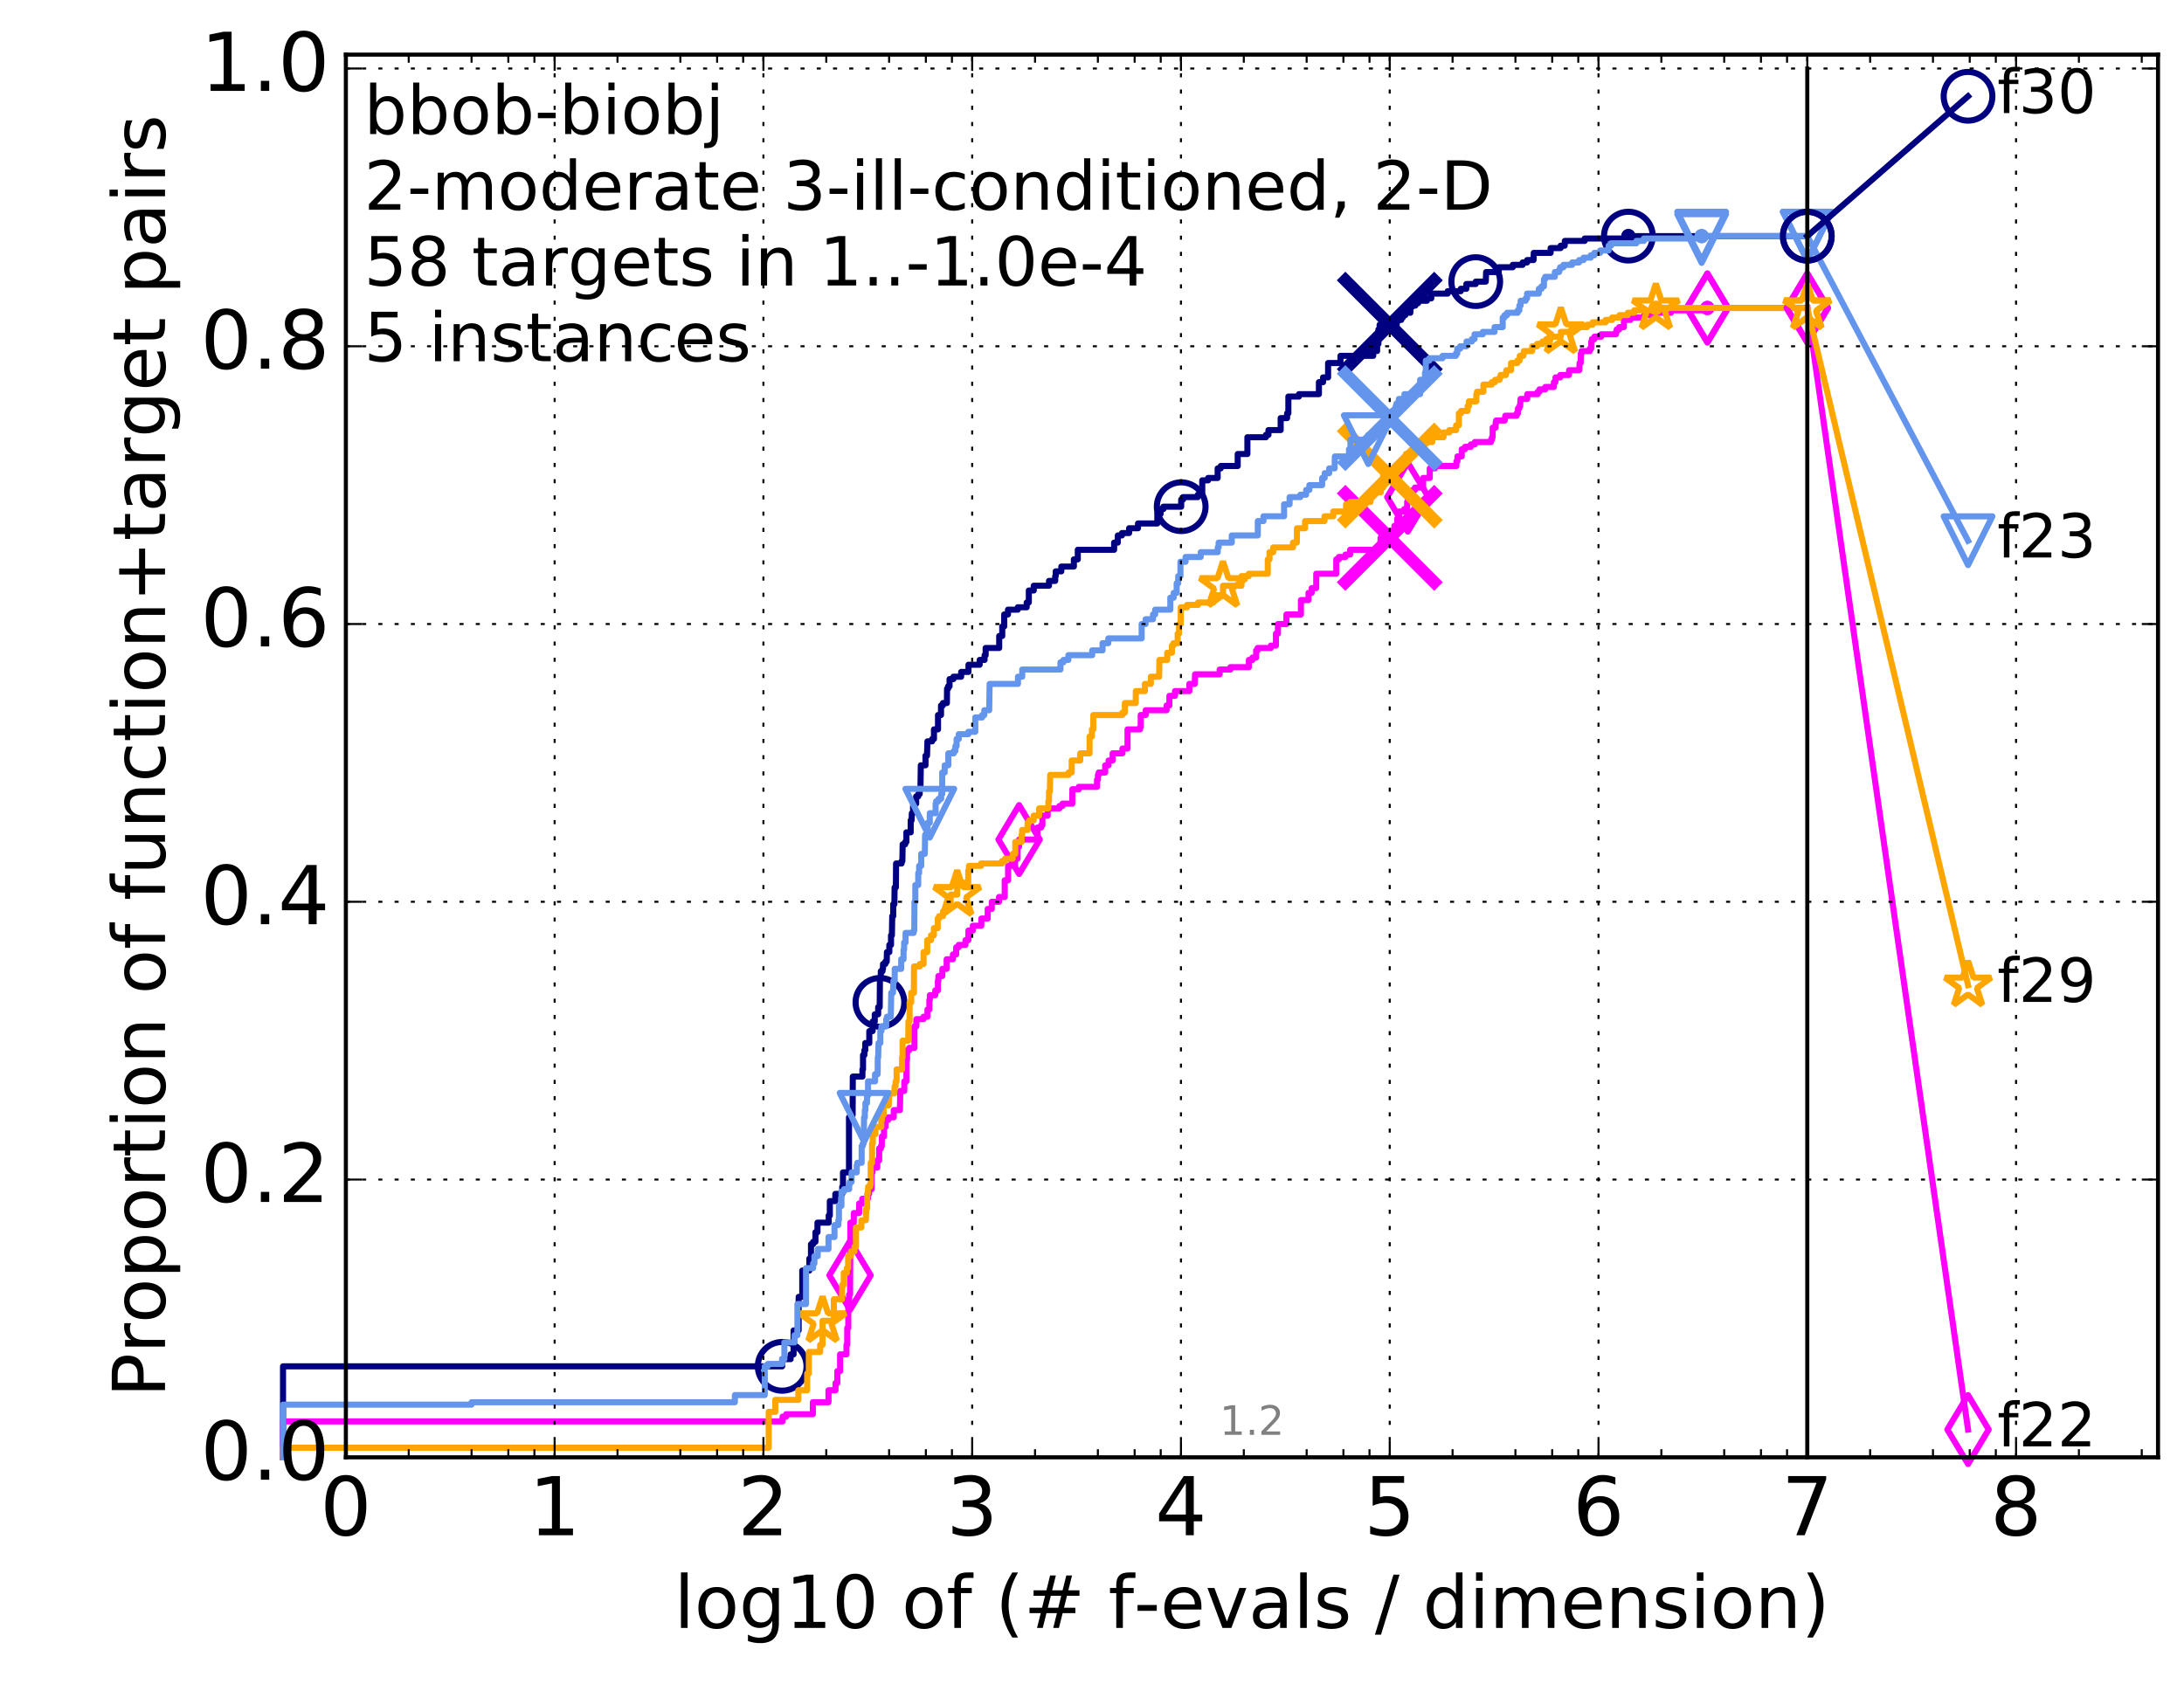 <?xml version="1.0" encoding="utf-8" standalone="no"?>
<!DOCTYPE svg PUBLIC "-//W3C//DTD SVG 1.1//EN"
  "http://www.w3.org/Graphics/SVG/1.1/DTD/svg11.dtd">
<!-- Created with matplotlib (http://matplotlib.org/) -->
<svg height="415pt" version="1.1" viewBox="0 0 538 415" width="538pt" xmlns="http://www.w3.org/2000/svg" xmlns:xlink="http://www.w3.org/1999/xlink">
 <defs>
  <style type="text/css">
*{stroke-linecap:butt;stroke-linejoin:round;stroke-miterlimit:100000;}
  </style>
 </defs>
 <g id="figure_1">
  <g id="patch_1">
   <path d="M 0 415.456 
L 538.8 415.456 
L 538.8 0 
L 0 0 
z
" style="fill:#ffffff;"/>
  </g>
  <g id="axes_1">
   <g id="patch_2">
    <path d="M 85.2 359.056 
L 531.6 359.056 
L 531.6 13.456 
L 85.2 13.456 
z
" style="fill:#ffffff;"/>
   </g>
   <g id="line2d_1">
    <defs>
     <path d="M 0 1.5 
C 0.398 1.5 0.779 1.342 1.061 1.061 
C 1.342 0.779 1.5 0.398 1.5 0 
C 1.5 -0.398 1.342 -0.779 1.061 -1.061 
C 0.779 -1.342 0.398 -1.5 0 -1.5 
C -0.398 -1.5 -0.779 -1.342 -1.061 -1.061 
C -1.342 -0.779 -1.5 -0.398 -1.5 0 
C -1.5 0.398 -1.342 0.779 -1.061 1.061 
C -0.779 1.342 -0.398 1.5 0 1.5 
z
" id="mc23d2b7ad5" style="stroke:#000080;stroke-width:0.5;"/>
    </defs>
    <g>
     <use style="fill:#000080;stroke:#000080;stroke-width:0.5;" x="401.13" xlink:href="#mc23d2b7ad5" y="58.175"/>
     <use style="fill:#000080;stroke:#000080;stroke-width:0.5;" x="401.13" xlink:href="#mc23d2b7ad5" y="58.175"/>
    </g>
   </g>
   <g id="line2d_2">
    <path d="M 69.718 359.056 
L 69.718 336.638 
L 192.681 336.638 
L 192.681 334.868 
L 194.76 334.868 
L 194.76 333.688 
L 195.492 333.688 
L 195.492 327.788 
L 196.738 327.788 
L 196.738 319.529 
L 197.628 319.529 
L 197.628 313.039 
L 199.377 313.039 
L 199.377 310.089 
L 199.777 310.089 
L 199.777 306.55 
L 200.3 306.55 
L 200.3 305.96 
L 200.873 305.96 
L 200.873 303.6 
L 201.371 303.6 
L 201.371 301.24 
L 204.145 301.24 
L 204.145 299.47 
L 204.415 299.47 
L 204.415 295.93 
L 205.769 295.93 
L 205.769 294.16 
L 207.471 294.16 
L 207.471 292.391 
L 207.657 292.391 
L 207.657 288.851 
L 209.139 288.851 
L 209.139 275.282 
L 209.908 275.282 
L 209.908 274.692 
L 210.034 274.692 
L 210.076 265.252 
L 212.445 265.252 
L 212.445 263.482 
L 212.595 263.482 
L 212.595 259.943 
L 212.927 259.943 
L 212.927 258.763 
L 213.146 258.763 
L 213.146 256.993 
L 214.141 256.993 
L 214.141 254.043 
L 214.959 254.043 
L 214.959 251.683 
L 215.489 251.683 
L 215.489 249.913 
L 216.323 249.913 
L 216.323 248.143 
L 216.698 248.143 
L 216.76 241.064 
L 216.975 241.064 
L 216.975 239.294 
L 217.399 239.294 
L 217.399 238.704 
L 217.519 238.704 
L 217.519 237.524 
L 218.079 237.524 
L 218.079 236.934 
L 218.426 236.934 
L 218.483 234.574 
L 219.076 234.574 
L 219.076 232.804 
L 219.49 232.804 
L 219.49 230.445 
L 219.708 230.445 
L 219.789 225.725 
L 220.03 225.725 
L 220.03 222.775 
L 220.322 222.775 
L 220.374 218.645 
L 220.687 218.645 
L 220.739 212.746 
L 222.093 212.746 
L 222.093 212.156 
L 222.287 212.156 
L 222.359 208.026 
L 222.976 208.026 
L 222.976 207.436 
L 223.278 207.436 
L 223.278 205.076 
L 224.337 205.076 
L 224.337 202.126 
L 224.556 202.126 
L 224.621 200.356 
L 224.923 200.356 
L 224.923 198.587 
L 225.179 198.587 
L 225.179 197.997 
L 225.682 197.997 
L 225.682 196.227 
L 226.194 196.227 
L 226.194 195.637 
L 226.555 195.637 
L 226.555 194.457 
L 226.734 194.457 
L 226.833 188.557 
L 227.983 188.557 
L 227.983 186.197 
L 228.354 186.197 
L 228.464 182.658 
L 229.622 182.658 
L 229.622 182.068 
L 230.069 182.068 
L 230.069 179.708 
L 231.068 179.708 
L 231.068 176.168 
L 231.805 176.168 
L 231.805 173.808 
L 232.272 173.808 
L 232.272 173.218 
L 233.253 173.218 
L 233.297 169.678 
L 233.561 169.678 
L 233.561 169.088 
L 233.908 169.088 
L 233.908 167.319 
L 234.862 167.319 
L 234.862 166.729 
L 236.77 166.729 
L 236.77 165.549 
L 238.574 165.549 
L 238.574 163.779 
L 241.328 163.779 
L 241.328 162.599 
L 242.539 162.599 
L 242.539 161.419 
L 242.801 161.419 
L 242.801 159.649 
L 246.139 159.649 
L 246.139 156.699 
L 246.889 156.699 
L 246.889 154.339 
L 247.373 154.339 
L 247.373 151.39 
L 248.302 151.39 
L 248.302 150.21 
L 250.718 150.21 
L 250.718 149.62 
L 252.916 149.62 
L 252.916 148.44 
L 253.436 148.44 
L 253.436 145.49 
L 254.652 145.49 
L 254.652 144.31 
L 258.407 144.31 
L 258.407 143.13 
L 259.938 143.13 
L 259.938 141.95 
L 260.063 141.95 
L 260.063 140.77 
L 261.441 140.77 
L 261.441 139.59 
L 264.535 139.59 
L 264.535 137.82 
L 265.5 137.82 
L 265.5 135.461 
L 274.451 135.461 
L 274.451 133.691 
L 275.359 133.691 
L 275.359 131.921 
L 276.377 131.921 
L 276.377 131.331 
L 278.143 131.331 
L 278.143 130.151 
L 280.329 130.151 
L 280.329 128.971 
L 285.096 128.971 
L 285.096 126.611 
L 285.905 126.611 
L 285.905 125.431 
L 286.584 125.431 
L 286.584 124.841 
L 290.971 124.841 
L 290.971 123.071 
L 291.437 123.071 
L 291.437 122.481 
L 295.062 122.481 
L 295.062 121.891 
L 296.16 121.891 
L 296.16 118.352 
L 297.6 118.352 
L 297.6 117.762 
L 299.954 117.762 
L 299.954 115.402 
L 300.714 115.402 
L 300.714 114.812 
L 304.892 114.812 
L 304.892 111.862 
L 307.28 111.862 
L 307.28 107.732 
L 311.835 107.732 
L 311.835 107.142 
L 312.469 107.142 
L 312.469 105.962 
L 315.475 105.962 
L 315.475 103.013 
L 317.062 103.013 
L 317.062 101.833 
L 317.373 101.833 
L 317.373 97.703 
L 319.981 97.703 
L 319.981 97.113 
L 324.898 97.113 
L 324.898 94.163 
L 325.92 94.163 
L 325.92 92.983 
L 327.157 92.983 
L 327.157 89.444 
L 330.208 89.444 
L 330.208 87.674 
L 338.275 87.674 
L 338.275 86.494 
L 339.24 86.494 
L 339.24 84.724 
L 339.557 84.724 
L 339.557 81.184 
L 339.854 81.184 
L 339.854 80.004 
L 344.071 80.004 
L 344.071 78.824 
L 345.18 78.824 
L 345.18 78.234 
L 345.574 78.234 
L 345.574 77.644 
L 346.182 77.644 
L 346.182 77.054 
L 347.429 77.054 
L 347.429 75.284 
L 348.671 75.284 
L 348.671 74.694 
L 349.342 74.694 
L 349.342 74.104 
L 351.507 74.104 
L 351.507 73.515 
L 352.579 73.515 
L 352.58 72.335 
L 356.621 72.335 
L 356.621 71.745 
L 359.832 71.745 
L 359.832 71.155 
L 361.217 71.155 
L 361.217 69.975 
L 363.529 69.975 
L 363.529 69.385 
L 365.999 69.385 
L 366.09 67.025 
L 369.202 67.025 
L 369.202 65.845 
L 372.651 65.845 
L 372.651 65.255 
L 375.073 65.255 
L 375.073 64.665 
L 376.181 64.665 
L 376.181 64.075 
L 377.77 64.075 
L 377.824 62.305 
L 381.977 62.305 
L 381.977 61.125 
L 384.437 61.125 
L 384.437 60.535 
L 385.439 60.535 
L 385.477 59.355 
L 390.365 59.355 
L 390.365 58.765 
L 401.13 58.765 
L 401.13 58.175 
L 445.2 58.175 
L 445.2 58.175 
" style="fill:none;stroke:#000080;stroke-linecap:square;stroke-width:1.5;"/>
   </g>
   <g id="line2d_3">
    <defs>
     <path d="M 0 6 
C 1.591 6 3.117 5.368 4.243 4.243 
C 5.368 3.117 6 1.591 6 0 
C 6 -1.591 5.368 -3.117 4.243 -4.243 
C 3.117 -5.368 1.591 -6 0 -6 
C -1.591 -6 -3.117 -5.368 -4.243 -4.243 
C -5.368 -3.117 -6 -1.591 -6 0 
C -6 1.591 -5.368 3.117 -4.243 4.243 
C -3.117 5.368 -1.591 6 0 6 
z
" id="me659eba75b" style="stroke:#000080;stroke-width:1.5;"/>
    </defs>
    <g>
     <use style="fill:none;stroke:#000080;stroke-width:1.5;" x="192.681" xlink:href="#me659eba75b" y="336.638"/>
     <use style="fill:none;stroke:#000080;stroke-width:1.5;" x="216.76" xlink:href="#me659eba75b" y="246.963"/>
     <use style="fill:none;stroke:#000080;stroke-width:1.5;" x="290.971" xlink:href="#me659eba75b" y="124.841"/>
     <use style="fill:none;stroke:#000080;stroke-width:1.5;" x="363.529" xlink:href="#me659eba75b" y="69.385"/>
     <use style="fill:none;stroke:#000080;stroke-width:1.5;" x="401.13" xlink:href="#me659eba75b" y="58.175"/>
     <use style="fill:none;stroke:#000080;stroke-width:1.5;" x="445.2" xlink:href="#me659eba75b" y="58.175"/>
    </g>
   </g>
   <g id="line2d_4"/>
   <g id="line2d_5">
    <path clip-path="url(#p40f8820113)" d="M 342.356 80.004 
" style="fill:none;stroke:#000080;stroke-linecap:square;"/>
    <defs>
     <path d="M -12 12 
L 12 -12 
M -12 -12 
L 12 12 
" id="ma02346c3b6" style="stroke:#000080;stroke-width:3.0;"/>
    </defs>
    <g clip-path="url(#p40f8820113)">
     <use style="fill:#000080;stroke:#000080;stroke-width:3.0;" x="342.356" xlink:href="#ma02346c3b6" y="80.004"/>
    </g>
   </g>
   <g id="line2d_6">
    <defs>
     <path d="M 0 1.5 
C 0.398 1.5 0.779 1.342 1.061 1.061 
C 1.342 0.779 1.5 0.398 1.5 0 
C 1.5 -0.398 1.342 -0.779 1.061 -1.061 
C 0.779 -1.342 0.398 -1.5 0 -1.5 
C -0.398 -1.5 -0.779 -1.342 -1.061 -1.061 
C -1.342 -0.779 -1.5 -0.398 -1.5 0 
C -1.5 0.398 -1.342 0.779 -1.061 1.061 
C -0.779 1.342 -0.398 1.5 0 1.5 
z
" id="m3064e568e3" style="stroke:#ff00ff;stroke-width:0.5;"/>
    </defs>
    <g>
     <use style="fill:#ff00ff;stroke:#ff00ff;stroke-width:0.5;" x="420.593" xlink:href="#m3064e568e3" y="75.874"/>
     <use style="fill:#ff00ff;stroke:#ff00ff;stroke-width:0.5;" x="420.593" xlink:href="#m3064e568e3" y="75.874"/>
    </g>
   </g>
   <g id="line2d_7">
    <path d="M 69.718 359.056 
L 69.718 350.207 
L 192.771 350.207 
L 192.771 349.027 
L 193.658 349.027 
L 193.658 348.437 
L 200.235 348.437 
L 200.235 345.487 
L 204.09 345.487 
L 204.09 342.537 
L 205.819 342.537 
L 205.819 340.768 
L 206.268 340.768 
L 206.268 337.818 
L 206.95 337.818 
L 206.95 333.688 
L 208.523 333.688 
L 208.523 331.328 
L 208.701 331.328 
L 208.701 327.198 
L 208.965 327.198 
L 208.965 321.299 
L 209.183 321.299 
L 209.183 318.939 
L 209.399 318.939 
L 209.484 301.24 
L 210.324 301.24 
L 210.324 298.88 
L 211.644 298.88 
L 211.644 296.52 
L 212.408 296.52 
L 212.408 295.34 
L 213.791 295.34 
L 213.791 294.16 
L 214.106 294.16 
L 214.106 292.981 
L 214.724 292.981 
L 214.724 288.851 
L 214.926 288.851 
L 214.926 287.671 
L 216.102 287.671 
L 216.102 285.901 
L 216.574 285.901 
L 216.574 282.951 
L 217.006 282.951 
L 217.006 282.361 
L 217.218 282.361 
L 217.249 280.001 
L 217.757 280.001 
L 217.757 277.642 
L 218.138 277.642 
L 218.167 275.872 
L 218.852 275.872 
L 218.852 275.282 
L 220.163 275.282 
L 220.163 273.512 
L 221.676 273.512 
L 221.775 268.792 
L 222.764 268.792 
L 222.764 266.432 
L 223.278 266.432 
L 223.324 261.123 
L 223.439 261.123 
L 223.439 258.763 
L 223.982 258.763 
L 223.982 258.173 
L 225.263 258.173 
L 225.263 252.863 
L 225.744 252.863 
L 225.744 251.093 
L 227.492 251.093 
L 227.492 250.503 
L 228.464 250.503 
L 228.464 248.733 
L 228.934 248.733 
L 228.934 246.374 
L 229.059 246.374 
L 229.059 245.194 
L 230.39 245.194 
L 230.39 244.014 
L 231.036 244.014 
L 231.036 241.654 
L 231.166 241.654 
L 231.166 240.474 
L 232.133 240.474 
L 232.133 238.704 
L 233.194 238.704 
L 233.194 236.344 
L 234.738 236.344 
L 234.738 235.164 
L 235.538 235.164 
L 235.538 233.394 
L 236.169 233.394 
L 236.169 232.804 
L 237.841 232.804 
L 237.841 231.624 
L 238.551 231.624 
L 238.551 229.265 
L 239.642 229.265 
L 239.642 228.085 
L 241.736 228.085 
L 241.736 226.315 
L 243.305 226.315 
L 243.305 223.955 
L 244.317 223.955 
L 244.317 222.185 
L 246.097 222.185 
L 246.097 221.005 
L 247.498 221.005 
L 247.498 216.875 
L 248.332 216.875 
L 248.332 213.336 
L 250.039 213.336 
L 250.039 211.566 
L 250.671 211.566 
L 250.671 208.616 
L 251.04 208.616 
L 251.04 206.846 
L 255.551 206.846 
L 255.551 203.896 
L 256.463 203.896 
L 256.463 203.306 
L 256.789 203.306 
L 256.789 200.946 
L 258.094 200.946 
L 258.094 199.177 
L 260.968 199.177 
L 260.968 198.587 
L 261.736 198.587 
L 261.736 197.997 
L 264.157 197.997 
L 264.157 194.457 
L 265.756 194.457 
L 265.756 193.867 
L 270.233 193.867 
L 270.233 192.097 
L 270.466 192.097 
L 270.466 190.917 
L 270.646 190.917 
L 270.646 190.327 
L 272.25 190.327 
L 272.25 188.557 
L 273.08 188.557 
L 273.08 187.377 
L 274.084 187.377 
L 274.084 185.607 
L 276.499 185.607 
L 276.499 184.427 
L 277.75 184.427 
L 277.75 179.708 
L 280.834 179.708 
L 280.834 179.118 
L 281 179.118 
L 281 176.168 
L 282.226 176.168 
L 282.226 174.988 
L 287.376 174.988 
L 287.376 173.808 
L 288.062 173.808 
L 288.062 171.448 
L 289.444 171.448 
L 289.444 170.268 
L 292.987 170.268 
L 292.987 168.498 
L 294.306 168.498 
L 294.383 166.139 
L 300.449 166.139 
L 300.449 164.959 
L 303.097 164.959 
L 303.097 164.369 
L 307.645 164.369 
L 307.645 162.599 
L 308.525 162.599 
L 308.525 162.009 
L 309.431 162.009 
L 309.431 160.239 
L 309.805 160.239 
L 309.805 159.649 
L 313.062 159.649 
L 313.062 159.059 
L 314.31 159.059 
L 314.31 156.109 
L 314.811 156.109 
L 314.811 153.749 
L 316.889 153.749 
L 316.889 151.39 
L 320.462 151.39 
L 320.462 147.85 
L 322.334 147.85 
L 322.334 146.08 
L 323.117 146.08 
L 323.117 144.9 
L 324.237 144.9 
L 324.237 141.36 
L 329.172 141.36 
L 329.172 137.82 
L 329.814 137.82 
L 329.814 137.23 
L 331.432 137.23 
L 331.432 136.641 
L 332.586 136.641 
L 332.586 135.461 
L 339.125 135.461 
L 339.125 134.871 
L 339.931 134.871 
L 339.931 134.281 
L 340.078 134.281 
L 340.078 132.511 
L 343.068 132.511 
L 343.068 131.921 
L 343.338 131.921 
L 343.338 130.741 
L 343.497 130.741 
L 343.497 129.561 
L 344.184 129.561 
L 344.184 127.791 
L 344.68 127.791 
L 344.68 126.021 
L 345.909 126.021 
L 345.909 125.431 
L 346.638 125.431 
L 346.639 123.661 
L 346.795 123.661 
L 346.795 122.481 
L 347.954 122.481 
L 347.954 121.891 
L 348.066 121.891 
L 348.066 120.712 
L 348.553 120.712 
L 348.553 120.122 
L 350.567 120.122 
L 350.567 117.762 
L 352.204 117.762 
L 352.204 115.402 
L 353.482 115.402 
L 353.482 114.812 
L 358.77 114.812 
L 358.77 113.632 
L 359.029 113.632 
L 359.029 112.452 
L 360.081 112.452 
L 360.081 110.682 
L 360.875 110.682 
L 360.875 110.092 
L 362.318 110.092 
L 362.318 109.502 
L 363.3 109.502 
L 363.3 108.912 
L 367.28 108.912 
L 367.28 108.322 
L 367.519 108.322 
L 367.519 107.732 
L 367.695 107.732 
L 367.695 105.372 
L 368.414 105.372 
L 368.414 104.193 
L 368.536 104.193 
L 368.536 103.603 
L 370.679 103.603 
L 370.679 103.013 
L 370.809 103.013 
L 370.809 102.423 
L 373.61 102.423 
L 373.61 101.833 
L 373.923 101.833 
L 373.923 100.653 
L 374.261 100.653 
L 374.261 100.063 
L 374.469 100.063 
L 374.562 98.293 
L 376.217 98.293 
L 376.217 97.113 
L 378.787 97.113 
L 378.787 96.523 
L 379.228 96.523 
L 379.228 95.933 
L 380.65 95.933 
L 380.65 95.343 
L 382.779 95.343 
L 382.779 94.163 
L 383.148 94.163 
L 383.179 92.983 
L 384.348 92.983 
L 384.348 92.393 
L 386.482 92.393 
L 386.537 91.213 
L 389.037 91.213 
L 389.104 89.444 
L 389.383 89.444 
L 389.431 87.084 
L 389.599 87.084 
L 389.599 86.494 
L 391.642 86.494 
L 391.642 85.904 
L 391.97 85.904 
L 391.992 84.134 
L 392.143 84.134 
L 392.143 83.544 
L 392.766 83.544 
L 392.766 82.954 
L 394.426 82.954 
L 394.426 82.364 
L 398.06 82.364 
L 398.06 81.774 
L 398.246 81.774 
L 398.246 81.184 
L 398.865 81.184 
L 398.865 80.594 
L 400.019 80.594 
L 400.034 78.824 
L 401.634 78.824 
L 401.634 78.234 
L 405.042 78.234 
L 405.042 77.644 
L 407.59 77.644 
L 407.59 77.054 
L 411.608 77.054 
L 411.608 76.464 
L 420.593 76.464 
L 420.593 75.874 
L 445.2 75.874 
L 445.2 75.874 
" style="fill:none;stroke:#ff00ff;stroke-linecap:square;stroke-width:1.5;"/>
   </g>
   <g id="line2d_8">
    <defs>
     <path d="M -0 8.485 
L 5.091 0 
L 0 -8.485 
L -5.091 -0 
z
" id="m3f5b2b955f" style="stroke:#ff00ff;stroke-linejoin:miter;stroke-width:1.5;"/>
    </defs>
    <g>
     <use style="fill:none;stroke:#ff00ff;stroke-linejoin:miter;stroke-width:1.5;" x="209.399" xlink:href="#m3f5b2b955f" y="314.219"/>
     <use style="fill:none;stroke:#ff00ff;stroke-linejoin:miter;stroke-width:1.5;" x="251.04" xlink:href="#m3f5b2b955f" y="206.846"/>
     <use style="fill:none;stroke:#ff00ff;stroke-linejoin:miter;stroke-width:1.5;" x="346.795" xlink:href="#m3f5b2b955f" y="122.481"/>
     <use style="fill:none;stroke:#ff00ff;stroke-linejoin:miter;stroke-width:1.5;" x="420.593" xlink:href="#m3f5b2b955f" y="75.874"/>
     <use style="fill:none;stroke:#ff00ff;stroke-linejoin:miter;stroke-width:1.5;" x="420.593" xlink:href="#m3f5b2b955f" y="75.874"/>
     <use style="fill:none;stroke:#ff00ff;stroke-linejoin:miter;stroke-width:1.5;" x="445.2" xlink:href="#m3f5b2b955f" y="75.874"/>
    </g>
   </g>
   <g id="line2d_9"/>
   <g id="line2d_10">
    <path clip-path="url(#p40f8820113)" d="M 342.356 132.511 
" style="fill:none;stroke:#ff00ff;stroke-linecap:square;"/>
    <defs>
     <path d="M -12 12 
L 12 -12 
M -12 -12 
L 12 12 
" id="mf16b3b7e7e" style="stroke:#ff00ff;stroke-width:3.0;"/>
    </defs>
    <g clip-path="url(#p40f8820113)">
     <use style="fill:#ff00ff;stroke:#ff00ff;stroke-width:3.0;" x="342.356" xlink:href="#mf16b3b7e7e" y="132.511"/>
    </g>
   </g>
   <g id="line2d_11">
    <defs>
     <path d="M 0 1.5 
C 0.398 1.5 0.779 1.342 1.061 1.061 
C 1.342 0.779 1.5 0.398 1.5 0 
C 1.5 -0.398 1.342 -0.779 1.061 -1.061 
C 0.779 -1.342 0.398 -1.5 0 -1.5 
C -0.398 -1.5 -0.779 -1.342 -1.061 -1.061 
C -1.342 -0.779 -1.5 -0.398 -1.5 0 
C -1.5 0.398 -1.342 0.779 -1.061 1.061 
C -0.779 1.342 -0.398 1.5 0 1.5 
z
" id="md433e26ae3" style="stroke:#ffa500;stroke-width:0.5;"/>
    </defs>
    <g>
     <use style="fill:#ffa500;stroke:#ffa500;stroke-width:0.5;" x="407.894" xlink:href="#md433e26ae3" y="75.874"/>
     <use style="fill:#ffa500;stroke:#ffa500;stroke-width:0.5;" x="407.894" xlink:href="#md433e26ae3" y="75.874"/>
    </g>
   </g>
   <g id="line2d_12">
    <path d="M 69.718 359.056 
L 69.718 356.696 
L 189.359 356.696 
L 189.359 347.847 
L 190.984 347.847 
L 190.984 344.897 
L 196.662 344.897 
L 196.662 342.537 
L 198.832 342.537 
L 198.832 338.408 
L 199.242 338.408 
L 199.242 333.098 
L 202.038 333.098 
L 202.038 331.328 
L 202.627 331.328 
L 202.627 325.428 
L 205.412 325.428 
L 205.412 320.119 
L 207.424 320.119 
L 207.471 316.579 
L 207.842 316.579 
L 207.842 313.629 
L 208.612 313.629 
L 208.612 312.449 
L 208.921 312.449 
L 208.921 309.499 
L 209.612 309.499 
L 209.612 308.32 
L 210.488 308.32 
L 210.488 307.14 
L 210.854 307.14 
L 210.854 302.42 
L 212.182 302.42 
L 212.182 300.65 
L 213.291 300.65 
L 213.399 297.7 
L 213.614 297.7 
L 213.614 294.16 
L 213.755 294.16 
L 213.861 292.391 
L 214.348 292.391 
L 214.348 291.801 
L 214.485 291.801 
L 214.485 286.491 
L 214.825 286.491 
L 214.825 281.771 
L 214.993 281.771 
L 214.993 279.411 
L 215.652 279.411 
L 215.652 277.642 
L 217.097 277.642 
L 217.097 275.872 
L 217.279 275.872 
L 217.279 274.692 
L 217.668 274.692 
L 217.668 272.332 
L 218.936 272.332 
L 219.02 269.382 
L 220.295 269.382 
L 220.374 267.612 
L 220.636 267.612 
L 220.636 266.432 
L 220.868 266.432 
L 220.868 263.482 
L 222.215 263.482 
L 222.215 260.533 
L 222.335 260.533 
L 222.335 256.403 
L 223.735 256.403 
L 223.78 251.683 
L 224.071 251.683 
L 224.071 246.963 
L 224.468 246.963 
L 224.468 244.604 
L 225.136 244.604 
L 225.158 238.114 
L 226.575 238.114 
L 226.575 237.524 
L 227.511 237.524 
L 227.511 234.574 
L 228.409 234.574 
L 228.409 231.624 
L 229.343 231.624 
L 229.343 230.445 
L 230.052 230.445 
L 230.052 228.675 
L 231.003 228.675 
L 231.003 226.315 
L 231.327 226.315 
L 231.327 225.725 
L 232.303 225.725 
L 232.303 224.545 
L 233.149 224.545 
L 233.149 223.365 
L 233.312 223.365 
L 233.312 222.185 
L 234.178 222.185 
L 234.178 220.415 
L 235.79 220.415 
L 235.79 217.465 
L 238.516 217.465 
L 238.516 214.516 
L 238.667 214.516 
L 238.702 213.336 
L 241.665 213.336 
L 241.665 212.746 
L 246.817 212.746 
L 246.817 212.156 
L 247.568 212.156 
L 247.568 211.566 
L 249.475 211.566 
L 249.475 210.386 
L 250.095 210.386 
L 250.095 207.436 
L 251.657 207.436 
L 251.657 205.666 
L 251.786 205.666 
L 251.786 204.486 
L 253.141 204.486 
L 253.141 202.716 
L 253.514 202.716 
L 253.514 202.126 
L 254.624 202.126 
L 254.624 200.946 
L 255.982 200.946 
L 255.982 199.177 
L 258.249 199.177 
L 258.249 197.407 
L 258.407 197.407 
L 258.407 195.047 
L 258.617 195.047 
L 258.707 190.917 
L 263.228 190.917 
L 263.228 190.327 
L 263.997 190.327 
L 263.997 187.377 
L 266.098 187.377 
L 266.098 185.607 
L 268.394 185.607 
L 268.401 181.478 
L 268.969 181.478 
L 268.969 179.708 
L 269.318 179.708 
L 269.318 176.168 
L 276.469 176.168 
L 276.469 175.578 
L 277.096 175.578 
L 277.096 173.218 
L 279.771 173.218 
L 279.795 170.268 
L 282.029 170.268 
L 282.029 168.498 
L 283.496 168.498 
L 283.496 166.729 
L 285.542 166.729 
L 285.601 162.599 
L 287.525 162.599 
L 287.525 160.829 
L 288.692 160.829 
L 288.692 159.059 
L 289.046 159.059 
L 289.046 158.469 
L 290.106 158.469 
L 290.106 156.109 
L 290.445 156.109 
L 290.445 153.749 
L 290.862 153.749 
L 290.862 149.62 
L 292.42 149.62 
L 292.42 149.03 
L 295.131 149.03 
L 295.131 148.44 
L 298.892 148.44 
L 298.892 146.67 
L 301.265 146.67 
L 301.265 144.31 
L 305.824 144.31 
L 305.824 141.95 
L 307.623 141.95 
L 307.623 141.36 
L 312.301 141.36 
L 312.301 137.82 
L 312.732 137.82 
L 312.732 136.051 
L 313.641 136.051 
L 313.641 134.871 
L 318.509 134.871 
L 318.509 133.691 
L 319.455 133.691 
L 319.491 130.151 
L 321.479 130.151 
L 321.479 128.381 
L 326.271 128.381 
L 326.271 127.201 
L 328.424 127.201 
L 328.424 126.021 
L 331.589 126.021 
L 331.589 124.251 
L 332.635 124.251 
L 332.635 123.661 
L 337.608 123.661 
L 337.608 121.301 
L 340.139 121.301 
L 340.139 120.122 
L 340.71 120.122 
L 340.71 117.172 
L 343.079 117.172 
L 343.079 116.582 
L 344.05 116.582 
L 344.05 115.402 
L 345.338 115.402 
L 345.338 114.222 
L 346.174 114.222 
L 346.174 113.042 
L 346.332 113.042 
L 346.332 111.862 
L 347.525 111.862 
L 347.525 111.272 
L 348.956 111.272 
L 348.956 110.682 
L 349.202 110.682 
L 349.211 109.502 
L 349.754 109.502 
L 349.754 108.912 
L 352.82 108.912 
L 352.82 107.732 
L 355.589 107.732 
L 355.59 106.552 
L 357.03 106.552 
L 357.03 105.962 
L 358.701 105.962 
L 358.701 104.783 
L 359.378 104.783 
L 359.379 101.833 
L 359.914 101.833 
L 359.914 101.243 
L 361.522 101.243 
L 361.522 100.063 
L 361.842 100.063 
L 361.842 98.883 
L 363.677 98.883 
L 363.677 97.113 
L 363.847 97.113 
L 363.847 96.523 
L 365.42 96.523 
L 365.42 94.753 
L 367.473 94.753 
L 367.473 94.163 
L 368.299 94.163 
L 368.299 93.573 
L 369.416 93.573 
L 369.416 92.983 
L 369.641 92.983 
L 369.641 92.393 
L 370.951 92.393 
L 370.951 91.803 
L 371.074 91.803 
L 371.074 91.213 
L 372.223 91.213 
L 372.223 89.444 
L 373.755 89.444 
L 373.755 88.854 
L 374.337 88.854 
L 374.381 87.674 
L 375.237 87.674 
L 375.237 87.084 
L 375.411 87.084 
L 375.411 86.494 
L 377.431 86.494 
L 377.431 85.314 
L 378.652 85.314 
L 378.652 84.724 
L 379.992 84.724 
L 379.992 84.134 
L 380.904 84.134 
L 380.904 83.544 
L 381.651 83.544 
L 381.651 82.954 
L 384.496 82.954 
L 384.496 81.774 
L 387.037 81.774 
L 387.037 81.184 
L 387.648 81.184 
L 387.648 80.594 
L 390.951 80.594 
L 390.951 80.004 
L 392.304 80.004 
L 392.304 79.414 
L 395.521 79.414 
L 395.521 78.824 
L 397.133 78.824 
L 397.133 78.234 
L 398.942 78.234 
L 398.942 77.644 
L 400.992 77.644 
L 400.992 77.054 
L 402.554 77.054 
L 402.554 76.464 
L 407.894 76.464 
L 407.894 75.874 
L 445.2 75.874 
L 445.2 75.874 
" style="fill:none;stroke:#ffa500;stroke-linecap:square;stroke-width:1.5;"/>
   </g>
   <g id="line2d_13">
    <defs>
     <path d="M 0 -6 
L -1.347 -1.854 
L -5.706 -1.854 
L -2.18 0.708 
L -3.527 4.854 
L -0 2.292 
L 3.527 4.854 
L 2.18 0.708 
L 5.706 -1.854 
L 1.347 -1.854 
z
" id="m5baad38722" style="stroke:#ffa500;stroke-linejoin:bevel;stroke-width:1.5;"/>
    </defs>
    <g>
     <use style="fill:none;stroke:#ffa500;stroke-linejoin:bevel;stroke-width:1.5;" x="202.627" xlink:href="#m5baad38722" y="325.428"/>
     <use style="fill:none;stroke:#ffa500;stroke-linejoin:bevel;stroke-width:1.5;" x="235.79" xlink:href="#m5baad38722" y="220.415"/>
     <use style="fill:none;stroke:#ffa500;stroke-linejoin:bevel;stroke-width:1.5;" x="301.265" xlink:href="#m5baad38722" y="144.31"/>
     <use style="fill:none;stroke:#ffa500;stroke-linejoin:bevel;stroke-width:1.5;" x="384.496" xlink:href="#m5baad38722" y="81.774"/>
     <use style="fill:none;stroke:#ffa500;stroke-linejoin:bevel;stroke-width:1.5;" x="407.894" xlink:href="#m5baad38722" y="75.874"/>
     <use style="fill:none;stroke:#ffa500;stroke-linejoin:bevel;stroke-width:1.5;" x="445.2" xlink:href="#m5baad38722" y="75.874"/>
    </g>
   </g>
   <g id="line2d_14"/>
   <g id="line2d_15">
    <path clip-path="url(#p40f8820113)" d="M 342.356 117.172 
" style="fill:none;stroke:#ffa500;stroke-linecap:square;"/>
    <defs>
     <path d="M -12 12 
L 12 -12 
M -12 -12 
L 12 12 
" id="m7efaad7082" style="stroke:#ffa500;stroke-width:3.0;"/>
    </defs>
    <g clip-path="url(#p40f8820113)">
     <use style="fill:#ffa500;stroke:#ffa500;stroke-width:3.0;" x="342.356" xlink:href="#m7efaad7082" y="117.172"/>
    </g>
   </g>
   <g id="line2d_16">
    <defs>
     <path d="M 0 1.5 
C 0.398 1.5 0.779 1.342 1.061 1.061 
C 1.342 0.779 1.5 0.398 1.5 0 
C 1.5 -0.398 1.342 -0.779 1.061 -1.061 
C 0.779 -1.342 0.398 -1.5 0 -1.5 
C -0.398 -1.5 -0.779 -1.342 -1.061 -1.061 
C -1.342 -0.779 -1.5 -0.398 -1.5 0 
C -1.5 0.398 -1.342 0.779 -1.061 1.061 
C -0.779 1.342 -0.398 1.5 0 1.5 
z
" id="m44a4e5e5a5" style="stroke:#6495ed;stroke-width:0.5;"/>
    </defs>
    <g>
     <use style="fill:#6495ed;stroke:#6495ed;stroke-width:0.5;" x="419.18" xlink:href="#m44a4e5e5a5" y="58.175"/>
     <use style="fill:#6495ed;stroke:#6495ed;stroke-width:0.5;" x="419.18" xlink:href="#m44a4e5e5a5" y="58.175"/>
    </g>
   </g>
   <g id="line2d_17">
    <path d="M 69.718 359.056 
L 69.718 346.077 
L 116.163 346.077 
L 116.163 345.487 
L 181.028 345.487 
L 181.028 343.717 
L 188.39 343.717 
L 188.39 336.638 
L 189.147 336.638 
L 189.147 336.048 
L 192.681 336.048 
L 192.681 334.868 
L 193.219 334.868 
L 193.219 330.738 
L 195.731 330.738 
L 195.731 328.968 
L 196.433 328.968 
L 196.433 321.299 
L 198.555 321.299 
L 198.555 312.449 
L 200.3 312.449 
L 200.3 311.269 
L 200.62 311.269 
L 200.62 309.499 
L 201.432 309.499 
L 201.432 307.73 
L 204.09 307.73 
L 204.09 304.78 
L 205.566 304.78 
L 205.566 301.83 
L 206.514 301.83 
L 206.514 300.65 
L 206.66 300.65 
L 206.66 297.11 
L 207.283 297.11 
L 207.283 293.571 
L 207.934 293.571 
L 207.934 292.981 
L 209.183 292.981 
L 209.183 291.801 
L 209.313 291.801 
L 209.313 291.211 
L 209.782 291.211 
L 209.782 288.851 
L 211.054 288.851 
L 211.054 287.081 
L 211.173 287.081 
L 211.173 286.491 
L 212.257 286.491 
L 212.257 282.361 
L 212.52 282.361 
L 212.52 281.771 
L 212.743 281.771 
L 212.854 275.282 
L 213.037 275.282 
L 213.037 273.512 
L 213.183 273.512 
L 213.183 271.742 
L 213.578 271.742 
L 213.578 269.972 
L 213.826 269.972 
L 213.826 266.432 
L 215.554 266.432 
L 215.554 264.662 
L 216.197 264.662 
L 216.228 260.533 
L 216.323 260.533 
L 216.417 256.993 
L 216.852 256.993 
L 216.852 254.043 
L 217.128 254.043 
L 217.128 252.863 
L 218.311 252.863 
L 218.311 251.093 
L 218.483 251.093 
L 218.483 250.503 
L 219.435 250.503 
L 219.544 244.604 
L 219.977 244.604 
L 220.083 241.654 
L 220.401 241.654 
L 220.401 238.704 
L 221.996 238.704 
L 221.996 236.344 
L 222.575 236.344 
L 222.575 233.984 
L 222.717 233.984 
L 222.717 232.214 
L 223.069 232.214 
L 223.069 229.855 
L 225.051 229.855 
L 225.051 229.265 
L 225.221 229.265 
L 225.263 222.185 
L 225.474 222.185 
L 225.474 218.055 
L 226.194 218.055 
L 226.194 215.106 
L 226.415 215.106 
L 226.415 213.336 
L 226.931 213.336 
L 226.931 210.386 
L 227.814 210.386 
L 227.889 205.666 
L 228.5 205.666 
L 228.5 202.716 
L 229.042 202.716 
L 229.042 200.356 
L 230.474 200.356 
L 230.474 197.997 
L 230.608 197.997 
L 230.608 197.407 
L 231.198 197.407 
L 231.198 196.817 
L 231.836 196.817 
L 231.836 195.637 
L 232.102 195.637 
L 232.102 190.327 
L 232.715 190.327 
L 232.715 188.557 
L 233.605 188.557 
L 233.605 185.607 
L 234.944 185.607 
L 234.944 185.017 
L 235.337 185.017 
L 235.337 183.837 
L 235.645 183.837 
L 235.645 182.068 
L 236.182 182.068 
L 236.182 180.888 
L 238.539 180.888 
L 238.539 180.298 
L 240.254 180.298 
L 240.254 176.758 
L 241.947 176.758 
L 241.947 176.168 
L 242.471 176.168 
L 242.471 174.988 
L 243.679 174.988 
L 243.78 168.498 
L 250.765 168.498 
L 250.765 166.729 
L 251.812 166.729 
L 251.812 164.959 
L 261.227 164.959 
L 261.227 163.189 
L 261.954 163.189 
L 261.954 162.599 
L 263.174 162.599 
L 263.174 161.419 
L 269.055 161.419 
L 269.055 160.239 
L 271.6 160.239 
L 271.6 158.469 
L 273.017 158.469 
L 273.017 157.289 
L 281.231 157.289 
L 281.231 153.749 
L 282.202 153.749 
L 282.202 152.569 
L 284.021 152.569 
L 284.021 151.39 
L 284.557 151.39 
L 284.557 150.21 
L 288.294 150.21 
L 288.294 147.26 
L 289.119 147.26 
L 289.119 146.08 
L 289.853 146.08 
L 289.853 143.72 
L 290.237 143.72 
L 290.237 141.95 
L 290.788 141.95 
L 290.788 138.41 
L 292.052 138.41 
L 292.052 137.23 
L 295.781 137.23 
L 295.781 136.051 
L 299.966 136.051 
L 299.966 134.871 
L 300.193 134.871 
L 300.193 133.691 
L 303.43 133.691 
L 303.43 131.921 
L 309.844 131.921 
L 309.844 128.381 
L 311.231 128.381 
L 311.231 127.201 
L 316.316 127.201 
L 316.316 124.251 
L 317.675 124.251 
L 317.675 122.481 
L 320.322 122.481 
L 320.322 121.891 
L 321.744 121.891 
L 321.744 120.712 
L 322.545 120.712 
L 322.545 119.532 
L 325.696 119.532 
L 325.696 117.762 
L 326.32 117.762 
L 326.32 116.582 
L 327.423 116.582 
L 327.423 115.402 
L 328.759 115.402 
L 328.834 112.452 
L 332.306 112.452 
L 332.306 110.682 
L 332.668 110.682 
L 332.668 108.322 
L 337.058 108.322 
L 337.058 107.142 
L 338.22 107.142 
L 338.22 106.552 
L 340.904 106.552 
L 340.904 104.783 
L 342.073 104.783 
L 342.073 103.013 
L 342.73 103.013 
L 342.73 101.833 
L 342.939 101.833 
L 342.939 101.243 
L 343.758 101.243 
L 343.818 100.063 
L 343.975 100.063 
L 343.975 99.473 
L 344.472 99.473 
L 344.472 98.883 
L 344.589 98.883 
L 344.589 98.293 
L 345.958 98.293 
L 345.958 97.113 
L 349.829 97.113 
L 349.829 93.573 
L 351.026 93.573 
L 351.026 91.803 
L 351.229 91.803 
L 351.229 88.854 
L 352.084 88.854 
L 352.084 88.264 
L 355.345 88.264 
L 355.345 87.674 
L 358.642 87.674 
L 358.642 87.084 
L 358.982 87.084 
L 358.982 85.904 
L 359.711 85.904 
L 359.711 85.314 
L 361.26 85.314 
L 361.26 84.134 
L 362.59 84.134 
L 362.59 83.544 
L 363.227 83.544 
L 363.227 82.364 
L 365.263 82.364 
L 365.263 81.774 
L 368.16 81.774 
L 368.16 80.594 
L 370.172 80.594 
L 370.172 78.234 
L 370.627 78.234 
L 370.627 77.644 
L 371.262 77.644 
L 371.262 77.054 
L 373.867 77.054 
L 373.867 76.464 
L 374.275 76.464 
L 374.275 75.284 
L 374.584 75.284 
L 374.584 74.104 
L 375.821 74.104 
L 375.821 73.515 
L 376.176 73.515 
L 376.176 72.335 
L 379.071 72.335 
L 379.071 71.155 
L 379.735 71.155 
L 379.735 70.565 
L 380.327 70.565 
L 380.327 68.795 
L 380.617 68.795 
L 380.617 68.205 
L 383.017 68.205 
L 383.017 67.025 
L 384.074 67.025 
L 384.074 66.435 
L 384.32 66.435 
L 384.32 65.845 
L 385.133 65.845 
L 385.133 65.255 
L 387.282 65.255 
L 387.282 64.665 
L 388.988 64.665 
L 388.988 64.075 
L 390.087 64.075 
L 390.087 63.485 
L 391.861 63.485 
L 391.861 62.895 
L 392.746 62.895 
L 392.746 62.305 
L 394.172 62.305 
L 394.172 61.715 
L 396.265 61.715 
L 396.266 60.535 
L 396.856 60.535 
L 396.856 59.945 
L 403.099 59.945 
L 403.099 59.355 
L 404.934 59.355 
L 404.934 58.765 
L 419.18 58.765 
L 419.18 58.175 
L 445.2 58.175 
L 445.2 58.175 
" style="fill:none;stroke:#6495ed;stroke-linecap:square;stroke-width:1.5;"/>
   </g>
   <g id="line2d_18">
    <defs>
     <path d="M -0 6 
L 6 -6 
L -6 -6 
z
" id="m6fe5c0bad3" style="stroke:#6495ed;stroke-linejoin:miter;stroke-width:1.5;"/>
    </defs>
    <g>
     <use style="fill:none;stroke:#6495ed;stroke-linejoin:miter;stroke-width:1.5;" x="212.854" xlink:href="#m6fe5c0bad3" y="275.282"/>
     <use style="fill:none;stroke:#6495ed;stroke-linejoin:miter;stroke-width:1.5;" x="229.042" xlink:href="#m6fe5c0bad3" y="200.356"/>
     <use style="fill:none;stroke:#6495ed;stroke-linejoin:miter;stroke-width:1.5;" x="337.058" xlink:href="#m6fe5c0bad3" y="108.322"/>
     <use style="fill:none;stroke:#6495ed;stroke-linejoin:miter;stroke-width:1.5;" x="419.18" xlink:href="#m6fe5c0bad3" y="58.765"/>
     <use style="fill:none;stroke:#6495ed;stroke-linejoin:miter;stroke-width:1.5;" x="419.18" xlink:href="#m6fe5c0bad3" y="58.175"/>
     <use style="fill:none;stroke:#6495ed;stroke-linejoin:miter;stroke-width:1.5;" x="445.2" xlink:href="#m6fe5c0bad3" y="58.175"/>
    </g>
   </g>
   <g id="line2d_19"/>
   <g id="line2d_20">
    <path clip-path="url(#p40f8820113)" d="M 342.355 103.013 
" style="fill:none;stroke:#6495ed;stroke-linecap:square;"/>
    <defs>
     <path d="M -12 12 
L 12 -12 
M -12 -12 
L 12 12 
" id="m20ee073503" style="stroke:#6495ed;stroke-width:3.0;"/>
    </defs>
    <g clip-path="url(#p40f8820113)">
     <use style="fill:#6495ed;stroke:#6495ed;stroke-width:3.0;" x="342.355" xlink:href="#m20ee073503" y="103.013"/>
    </g>
   </g>
   <g id="line2d_21">
    <path d="M 445.2 75.874 
L 484.8 352.213 
" style="fill:none;stroke:#ff00ff;stroke-linecap:square;stroke-width:1.5;"/>
    <g>
     <use style="fill:none;stroke:#ff00ff;stroke-linejoin:miter;stroke-width:1.5;" x="445.2" xlink:href="#m3f5b2b955f" y="75.874"/>
     <use style="fill:none;stroke:#ff00ff;stroke-linejoin:miter;stroke-width:1.5;" x="484.8" xlink:href="#m3f5b2b955f" y="352.213"/>
    </g>
   </g>
   <g id="line2d_22">
    <path d="M 445.2 75.874 
L 484.8 242.716 
" style="fill:none;stroke:#ffa500;stroke-linecap:square;stroke-width:1.5;"/>
    <g>
     <use style="fill:none;stroke:#ffa500;stroke-linejoin:bevel;stroke-width:1.5;" x="445.2" xlink:href="#m5baad38722" y="75.874"/>
     <use style="fill:none;stroke:#ffa500;stroke-linejoin:bevel;stroke-width:1.5;" x="484.8" xlink:href="#m5baad38722" y="242.716"/>
    </g>
   </g>
   <g id="line2d_23">
    <path d="M 445.2 58.175 
L 484.8 133.219 
" style="fill:none;stroke:#6495ed;stroke-linecap:square;stroke-width:1.5;"/>
    <g>
     <use style="fill:none;stroke:#6495ed;stroke-linejoin:miter;stroke-width:1.5;" x="445.2" xlink:href="#m6fe5c0bad3" y="58.175"/>
     <use style="fill:none;stroke:#6495ed;stroke-linejoin:miter;stroke-width:1.5;" x="484.8" xlink:href="#m6fe5c0bad3" y="133.219"/>
    </g>
   </g>
   <g id="line2d_24">
    <path d="M 445.2 58.175 
L 484.8 23.722 
" style="fill:none;stroke:#000080;stroke-linecap:square;stroke-width:1.5;"/>
    <g>
     <use style="fill:none;stroke:#000080;stroke-width:1.5;" x="445.2" xlink:href="#me659eba75b" y="58.175"/>
     <use style="fill:none;stroke:#000080;stroke-width:1.5;" x="484.8" xlink:href="#me659eba75b" y="23.722"/>
    </g>
   </g>
   <g id="line2d_25">
    <path d="M 445.2 359.056 
L 445.2 16.878 
" style="fill:none;stroke:#000000;stroke-linecap:square;"/>
   </g>
   <g id="patch_3">
    <path d="M 85.2 13.456 
L 531.6 13.456 
" style="fill:none;stroke:#000000;stroke-linecap:square;stroke-linejoin:miter;"/>
   </g>
   <g id="patch_4">
    <path d="M 531.6 359.056 
L 531.6 13.456 
" style="fill:none;stroke:#000000;stroke-linecap:square;stroke-linejoin:miter;"/>
   </g>
   <g id="patch_5">
    <path d="M 85.2 359.056 
L 531.6 359.056 
" style="fill:none;stroke:#000000;stroke-linecap:square;stroke-linejoin:miter;"/>
   </g>
   <g id="patch_6">
    <path d="M 85.2 359.056 
L 85.2 13.456 
" style="fill:none;stroke:#000000;stroke-linecap:square;stroke-linejoin:miter;"/>
   </g>
   <g id="matplotlib.axis_1">
    <g id="xtick_1">
     <g id="line2d_26">
      <path clip-path="url(#p40f8820113)" d="M 85.2 359.056 
L 85.2 13.456 
" style="fill:none;stroke:#000000;stroke-dasharray:1,3;stroke-dashoffset:0.0;stroke-width:0.5;"/>
     </g>
     <g id="line2d_27">
      <defs>
       <path d="M 0 0 
L 0 -4 
" id="mad5b06acd5" style="stroke:#000000;stroke-width:0.5;"/>
      </defs>
      <g>
       <use style="stroke:#000000;stroke-width:0.5;" x="85.2" xlink:href="#mad5b06acd5" y="359.056"/>
      </g>
     </g>
     <g id="line2d_28">
      <defs>
       <path d="M 0 0 
L 0 4 
" id="m375a1f2fd3" style="stroke:#000000;stroke-width:0.5;"/>
      </defs>
      <g>
       <use style="stroke:#000000;stroke-width:0.5;" x="85.2" xlink:href="#m375a1f2fd3" y="13.456"/>
      </g>
     </g>
     <g id="text_1">
      <!-- 0 -->
      <defs>
       <path d="M 31.781 66.406 
Q 24.172 66.406 20.328 58.906 
Q 16.5 51.422 16.5 36.375 
Q 16.5 21.391 20.328 13.891 
Q 24.172 6.391 31.781 6.391 
Q 39.453 6.391 43.281 13.891 
Q 47.125 21.391 47.125 36.375 
Q 47.125 51.422 43.281 58.906 
Q 39.453 66.406 31.781 66.406 
M 31.781 74.219 
Q 44.047 74.219 50.516 64.516 
Q 56.984 54.828 56.984 36.375 
Q 56.984 17.969 50.516 8.266 
Q 44.047 -1.422 31.781 -1.422 
Q 19.531 -1.422 13.062 8.266 
Q 6.594 17.969 6.594 36.375 
Q 6.594 54.828 13.062 64.516 
Q 19.531 74.219 31.781 74.219 
" id="BitstreamVeraSans-Roman-30"/>
      </defs>
      <g transform="translate(78.838 378.253)scale(0.2 -0.2)">
       <use xlink:href="#BitstreamVeraSans-Roman-30"/>
      </g>
     </g>
    </g>
    <g id="xtick_2">
     <g id="line2d_29">
      <path clip-path="url(#p40f8820113)" d="M 136.629 359.056 
L 136.629 13.456 
" style="fill:none;stroke:#000000;stroke-dasharray:1,3;stroke-dashoffset:0.0;stroke-width:0.5;"/>
     </g>
     <g id="line2d_30">
      <g>
       <use style="stroke:#000000;stroke-width:0.5;" x="136.629" xlink:href="#mad5b06acd5" y="359.056"/>
      </g>
     </g>
     <g id="line2d_31">
      <g>
       <use style="stroke:#000000;stroke-width:0.5;" x="136.629" xlink:href="#m375a1f2fd3" y="13.456"/>
      </g>
     </g>
     <g id="text_2">
      <!-- 1 -->
      <defs>
       <path d="M 12.406 8.297 
L 28.516 8.297 
L 28.516 63.922 
L 10.984 60.406 
L 10.984 69.391 
L 28.422 72.906 
L 38.281 72.906 
L 38.281 8.297 
L 54.391 8.297 
L 54.391 0 
L 12.406 0 
z
" id="BitstreamVeraSans-Roman-31"/>
      </defs>
      <g transform="translate(130.266 378.253)scale(0.2 -0.2)">
       <use xlink:href="#BitstreamVeraSans-Roman-31"/>
      </g>
     </g>
    </g>
    <g id="xtick_3">
     <g id="line2d_32">
      <path clip-path="url(#p40f8820113)" d="M 188.057 359.056 
L 188.057 13.456 
" style="fill:none;stroke:#000000;stroke-dasharray:1,3;stroke-dashoffset:0.0;stroke-width:0.5;"/>
     </g>
     <g id="line2d_33">
      <g>
       <use style="stroke:#000000;stroke-width:0.5;" x="188.057" xlink:href="#mad5b06acd5" y="359.056"/>
      </g>
     </g>
     <g id="line2d_34">
      <g>
       <use style="stroke:#000000;stroke-width:0.5;" x="188.057" xlink:href="#m375a1f2fd3" y="13.456"/>
      </g>
     </g>
     <g id="text_3">
      <!-- 2 -->
      <defs>
       <path d="M 19.188 8.297 
L 53.609 8.297 
L 53.609 0 
L 7.328 0 
L 7.328 8.297 
Q 12.938 14.109 22.625 23.891 
Q 32.328 33.688 34.812 36.531 
Q 39.547 41.844 41.422 45.531 
Q 43.312 49.219 43.312 52.781 
Q 43.312 58.594 39.234 62.25 
Q 35.156 65.922 28.609 65.922 
Q 23.969 65.922 18.812 64.312 
Q 13.672 62.703 7.812 59.422 
L 7.812 69.391 
Q 13.766 71.781 18.938 73 
Q 24.125 74.219 28.422 74.219 
Q 39.75 74.219 46.484 68.547 
Q 53.219 62.891 53.219 53.422 
Q 53.219 48.922 51.531 44.891 
Q 49.859 40.875 45.406 35.406 
Q 44.188 33.984 37.641 27.219 
Q 31.109 20.453 19.188 8.297 
" id="BitstreamVeraSans-Roman-32"/>
      </defs>
      <g transform="translate(181.695 378.253)scale(0.2 -0.2)">
       <use xlink:href="#BitstreamVeraSans-Roman-32"/>
      </g>
     </g>
    </g>
    <g id="xtick_4">
     <g id="line2d_35">
      <path clip-path="url(#p40f8820113)" d="M 239.486 359.056 
L 239.486 13.456 
" style="fill:none;stroke:#000000;stroke-dasharray:1,3;stroke-dashoffset:0.0;stroke-width:0.5;"/>
     </g>
     <g id="line2d_36">
      <g>
       <use style="stroke:#000000;stroke-width:0.5;" x="239.486" xlink:href="#mad5b06acd5" y="359.056"/>
      </g>
     </g>
     <g id="line2d_37">
      <g>
       <use style="stroke:#000000;stroke-width:0.5;" x="239.486" xlink:href="#m375a1f2fd3" y="13.456"/>
      </g>
     </g>
     <g id="text_4">
      <!-- 3 -->
      <defs>
       <path d="M 40.578 39.312 
Q 47.656 37.797 51.625 33 
Q 55.609 28.219 55.609 21.188 
Q 55.609 10.406 48.188 4.484 
Q 40.766 -1.422 27.094 -1.422 
Q 22.516 -1.422 17.656 -0.516 
Q 12.797 0.391 7.625 2.203 
L 7.625 11.719 
Q 11.719 9.328 16.594 8.109 
Q 21.484 6.891 26.812 6.891 
Q 36.078 6.891 40.938 10.547 
Q 45.797 14.203 45.797 21.188 
Q 45.797 27.641 41.281 31.266 
Q 36.766 34.906 28.719 34.906 
L 20.219 34.906 
L 20.219 43.016 
L 29.109 43.016 
Q 36.375 43.016 40.234 45.922 
Q 44.094 48.828 44.094 54.297 
Q 44.094 59.906 40.109 62.906 
Q 36.141 65.922 28.719 65.922 
Q 24.656 65.922 20.016 65.031 
Q 15.375 64.156 9.812 62.312 
L 9.812 71.094 
Q 15.438 72.656 20.344 73.438 
Q 25.25 74.219 29.594 74.219 
Q 40.828 74.219 47.359 69.109 
Q 53.906 64.016 53.906 55.328 
Q 53.906 49.266 50.438 45.094 
Q 46.969 40.922 40.578 39.312 
" id="BitstreamVeraSans-Roman-33"/>
      </defs>
      <g transform="translate(233.123 378.253)scale(0.2 -0.2)">
       <use xlink:href="#BitstreamVeraSans-Roman-33"/>
      </g>
     </g>
    </g>
    <g id="xtick_5">
     <g id="line2d_38">
      <path clip-path="url(#p40f8820113)" d="M 290.914 359.056 
L 290.914 13.456 
" style="fill:none;stroke:#000000;stroke-dasharray:1,3;stroke-dashoffset:0.0;stroke-width:0.5;"/>
     </g>
     <g id="line2d_39">
      <g>
       <use style="stroke:#000000;stroke-width:0.5;" x="290.914" xlink:href="#mad5b06acd5" y="359.056"/>
      </g>
     </g>
     <g id="line2d_40">
      <g>
       <use style="stroke:#000000;stroke-width:0.5;" x="290.914" xlink:href="#m375a1f2fd3" y="13.456"/>
      </g>
     </g>
     <g id="text_5">
      <!-- 4 -->
      <defs>
       <path d="M 37.797 64.312 
L 12.891 25.391 
L 37.797 25.391 
z
M 35.203 72.906 
L 47.609 72.906 
L 47.609 25.391 
L 58.016 25.391 
L 58.016 17.188 
L 47.609 17.188 
L 47.609 0 
L 37.797 0 
L 37.797 17.188 
L 4.891 17.188 
L 4.891 26.703 
z
" id="BitstreamVeraSans-Roman-34"/>
      </defs>
      <g transform="translate(284.552 378.253)scale(0.2 -0.2)">
       <use xlink:href="#BitstreamVeraSans-Roman-34"/>
      </g>
     </g>
    </g>
    <g id="xtick_6">
     <g id="line2d_41">
      <path clip-path="url(#p40f8820113)" d="M 342.343 359.056 
L 342.343 13.456 
" style="fill:none;stroke:#000000;stroke-dasharray:1,3;stroke-dashoffset:0.0;stroke-width:0.5;"/>
     </g>
     <g id="line2d_42">
      <g>
       <use style="stroke:#000000;stroke-width:0.5;" x="342.343" xlink:href="#mad5b06acd5" y="359.056"/>
      </g>
     </g>
     <g id="line2d_43">
      <g>
       <use style="stroke:#000000;stroke-width:0.5;" x="342.343" xlink:href="#m375a1f2fd3" y="13.456"/>
      </g>
     </g>
     <g id="text_6">
      <!-- 5 -->
      <defs>
       <path d="M 10.797 72.906 
L 49.516 72.906 
L 49.516 64.594 
L 19.828 64.594 
L 19.828 46.734 
Q 21.969 47.469 24.109 47.828 
Q 26.266 48.188 28.422 48.188 
Q 40.625 48.188 47.75 41.5 
Q 54.891 34.812 54.891 23.391 
Q 54.891 11.625 47.562 5.094 
Q 40.234 -1.422 26.906 -1.422 
Q 22.312 -1.422 17.547 -0.641 
Q 12.797 0.141 7.719 1.703 
L 7.719 11.625 
Q 12.109 9.234 16.797 8.062 
Q 21.484 6.891 26.703 6.891 
Q 35.156 6.891 40.078 11.328 
Q 45.016 15.766 45.016 23.391 
Q 45.016 31 40.078 35.438 
Q 35.156 39.891 26.703 39.891 
Q 22.75 39.891 18.812 39.016 
Q 14.891 38.141 10.797 36.281 
z
" id="BitstreamVeraSans-Roman-35"/>
      </defs>
      <g transform="translate(335.98 378.253)scale(0.2 -0.2)">
       <use xlink:href="#BitstreamVeraSans-Roman-35"/>
      </g>
     </g>
    </g>
    <g id="xtick_7">
     <g id="line2d_44">
      <path clip-path="url(#p40f8820113)" d="M 393.771 359.056 
L 393.771 13.456 
" style="fill:none;stroke:#000000;stroke-dasharray:1,3;stroke-dashoffset:0.0;stroke-width:0.5;"/>
     </g>
     <g id="line2d_45">
      <g>
       <use style="stroke:#000000;stroke-width:0.5;" x="393.771" xlink:href="#mad5b06acd5" y="359.056"/>
      </g>
     </g>
     <g id="line2d_46">
      <g>
       <use style="stroke:#000000;stroke-width:0.5;" x="393.771" xlink:href="#m375a1f2fd3" y="13.456"/>
      </g>
     </g>
     <g id="text_7">
      <!-- 6 -->
      <defs>
       <path d="M 33.016 40.375 
Q 26.375 40.375 22.484 35.828 
Q 18.609 31.297 18.609 23.391 
Q 18.609 15.531 22.484 10.953 
Q 26.375 6.391 33.016 6.391 
Q 39.656 6.391 43.531 10.953 
Q 47.406 15.531 47.406 23.391 
Q 47.406 31.297 43.531 35.828 
Q 39.656 40.375 33.016 40.375 
M 52.594 71.297 
L 52.594 62.312 
Q 48.875 64.062 45.094 64.984 
Q 41.312 65.922 37.594 65.922 
Q 27.828 65.922 22.672 59.328 
Q 17.531 52.734 16.797 39.406 
Q 19.672 43.656 24.016 45.922 
Q 28.375 48.188 33.594 48.188 
Q 44.578 48.188 50.953 41.516 
Q 57.328 34.859 57.328 23.391 
Q 57.328 12.156 50.688 5.359 
Q 44.047 -1.422 33.016 -1.422 
Q 20.359 -1.422 13.672 8.266 
Q 6.984 17.969 6.984 36.375 
Q 6.984 53.656 15.188 63.938 
Q 23.391 74.219 37.203 74.219 
Q 40.922 74.219 44.703 73.484 
Q 48.484 72.75 52.594 71.297 
" id="BitstreamVeraSans-Roman-36"/>
      </defs>
      <g transform="translate(387.409 378.253)scale(0.2 -0.2)">
       <use xlink:href="#BitstreamVeraSans-Roman-36"/>
      </g>
     </g>
    </g>
    <g id="xtick_8">
     <g id="line2d_47">
      <path clip-path="url(#p40f8820113)" d="M 445.2 359.056 
L 445.2 13.456 
" style="fill:none;stroke:#000000;stroke-dasharray:1,3;stroke-dashoffset:0.0;stroke-width:0.5;"/>
     </g>
     <g id="line2d_48">
      <g>
       <use style="stroke:#000000;stroke-width:0.5;" x="445.2" xlink:href="#mad5b06acd5" y="359.056"/>
      </g>
     </g>
     <g id="line2d_49">
      <g>
       <use style="stroke:#000000;stroke-width:0.5;" x="445.2" xlink:href="#m375a1f2fd3" y="13.456"/>
      </g>
     </g>
     <g id="text_8">
      <!-- 7 -->
      <defs>
       <path d="M 8.203 72.906 
L 55.078 72.906 
L 55.078 68.703 
L 28.609 0 
L 18.312 0 
L 43.219 64.594 
L 8.203 64.594 
z
" id="BitstreamVeraSans-Roman-37"/>
      </defs>
      <g transform="translate(438.837 378.253)scale(0.2 -0.2)">
       <use xlink:href="#BitstreamVeraSans-Roman-37"/>
      </g>
     </g>
    </g>
    <g id="xtick_9">
     <g id="line2d_50">
      <path clip-path="url(#p40f8820113)" d="M 496.629 359.056 
L 496.629 13.456 
" style="fill:none;stroke:#000000;stroke-dasharray:1,3;stroke-dashoffset:0.0;stroke-width:0.5;"/>
     </g>
     <g id="line2d_51">
      <g>
       <use style="stroke:#000000;stroke-width:0.5;" x="496.629" xlink:href="#mad5b06acd5" y="359.056"/>
      </g>
     </g>
     <g id="line2d_52">
      <g>
       <use style="stroke:#000000;stroke-width:0.5;" x="496.629" xlink:href="#m375a1f2fd3" y="13.456"/>
      </g>
     </g>
     <g id="text_9">
      <!-- 8 -->
      <defs>
       <path d="M 31.781 34.625 
Q 24.75 34.625 20.719 30.859 
Q 16.703 27.094 16.703 20.516 
Q 16.703 13.922 20.719 10.156 
Q 24.75 6.391 31.781 6.391 
Q 38.812 6.391 42.859 10.172 
Q 46.922 13.969 46.922 20.516 
Q 46.922 27.094 42.891 30.859 
Q 38.875 34.625 31.781 34.625 
M 21.922 38.812 
Q 15.578 40.375 12.031 44.719 
Q 8.5 49.078 8.5 55.328 
Q 8.5 64.062 14.719 69.141 
Q 20.953 74.219 31.781 74.219 
Q 42.672 74.219 48.875 69.141 
Q 55.078 64.062 55.078 55.328 
Q 55.078 49.078 51.531 44.719 
Q 48 40.375 41.703 38.812 
Q 48.828 37.156 52.797 32.312 
Q 56.781 27.484 56.781 20.516 
Q 56.781 9.906 50.312 4.234 
Q 43.844 -1.422 31.781 -1.422 
Q 19.734 -1.422 13.25 4.234 
Q 6.781 9.906 6.781 20.516 
Q 6.781 27.484 10.781 32.312 
Q 14.797 37.156 21.922 38.812 
M 18.312 54.391 
Q 18.312 48.734 21.844 45.562 
Q 25.391 42.391 31.781 42.391 
Q 38.141 42.391 41.719 45.562 
Q 45.312 48.734 45.312 54.391 
Q 45.312 60.062 41.719 63.234 
Q 38.141 66.406 31.781 66.406 
Q 25.391 66.406 21.844 63.234 
Q 18.312 60.062 18.312 54.391 
" id="BitstreamVeraSans-Roman-38"/>
      </defs>
      <g transform="translate(490.266 378.253)scale(0.2 -0.2)">
       <use xlink:href="#BitstreamVeraSans-Roman-38"/>
      </g>
     </g>
    </g>
    <g id="xtick_10">
     <g id="line2d_53">
      <defs>
       <path d="M 0 0 
L 0 -2 
" id="m9ce00e3d61" style="stroke:#000000;stroke-width:0.5;"/>
      </defs>
      <g>
       <use style="stroke:#000000;stroke-width:0.5;" x="100.682" xlink:href="#m9ce00e3d61" y="359.056"/>
      </g>
     </g>
     <g id="line2d_54">
      <defs>
       <path d="M 0 0 
L 0 2 
" id="m19bb261353" style="stroke:#000000;stroke-width:0.5;"/>
      </defs>
      <g>
       <use style="stroke:#000000;stroke-width:0.5;" x="100.682" xlink:href="#m19bb261353" y="13.456"/>
      </g>
     </g>
    </g>
    <g id="xtick_11">
     <g id="line2d_55">
      <g>
       <use style="stroke:#000000;stroke-width:0.5;" x="116.163" xlink:href="#m9ce00e3d61" y="359.056"/>
      </g>
     </g>
     <g id="line2d_56">
      <g>
       <use style="stroke:#000000;stroke-width:0.5;" x="116.163" xlink:href="#m19bb261353" y="13.456"/>
      </g>
     </g>
    </g>
    <g id="xtick_12">
     <g id="line2d_57">
      <g>
       <use style="stroke:#000000;stroke-width:0.5;" x="125.219" xlink:href="#m9ce00e3d61" y="359.056"/>
      </g>
     </g>
     <g id="line2d_58">
      <g>
       <use style="stroke:#000000;stroke-width:0.5;" x="125.219" xlink:href="#m19bb261353" y="13.456"/>
      </g>
     </g>
    </g>
    <g id="xtick_13">
     <g id="line2d_59">
      <g>
       <use style="stroke:#000000;stroke-width:0.5;" x="131.645" xlink:href="#m9ce00e3d61" y="359.056"/>
      </g>
     </g>
     <g id="line2d_60">
      <g>
       <use style="stroke:#000000;stroke-width:0.5;" x="131.645" xlink:href="#m19bb261353" y="13.456"/>
      </g>
     </g>
    </g>
    <g id="xtick_14">
     <g id="line2d_61">
      <g>
       <use style="stroke:#000000;stroke-width:0.5;" x="152.11" xlink:href="#m9ce00e3d61" y="359.056"/>
      </g>
     </g>
     <g id="line2d_62">
      <g>
       <use style="stroke:#000000;stroke-width:0.5;" x="152.11" xlink:href="#m19bb261353" y="13.456"/>
      </g>
     </g>
    </g>
    <g id="xtick_15">
     <g id="line2d_63">
      <g>
       <use style="stroke:#000000;stroke-width:0.5;" x="167.592" xlink:href="#m9ce00e3d61" y="359.056"/>
      </g>
     </g>
     <g id="line2d_64">
      <g>
       <use style="stroke:#000000;stroke-width:0.5;" x="167.592" xlink:href="#m19bb261353" y="13.456"/>
      </g>
     </g>
    </g>
    <g id="xtick_16">
     <g id="line2d_65">
      <g>
       <use style="stroke:#000000;stroke-width:0.5;" x="176.648" xlink:href="#m9ce00e3d61" y="359.056"/>
      </g>
     </g>
     <g id="line2d_66">
      <g>
       <use style="stroke:#000000;stroke-width:0.5;" x="176.648" xlink:href="#m19bb261353" y="13.456"/>
      </g>
     </g>
    </g>
    <g id="xtick_17">
     <g id="line2d_67">
      <g>
       <use style="stroke:#000000;stroke-width:0.5;" x="183.073" xlink:href="#m9ce00e3d61" y="359.056"/>
      </g>
     </g>
     <g id="line2d_68">
      <g>
       <use style="stroke:#000000;stroke-width:0.5;" x="183.073" xlink:href="#m19bb261353" y="13.456"/>
      </g>
     </g>
    </g>
    <g id="xtick_18">
     <g id="line2d_69">
      <g>
       <use style="stroke:#000000;stroke-width:0.5;" x="203.539" xlink:href="#m9ce00e3d61" y="359.056"/>
      </g>
     </g>
     <g id="line2d_70">
      <g>
       <use style="stroke:#000000;stroke-width:0.5;" x="203.539" xlink:href="#m19bb261353" y="13.456"/>
      </g>
     </g>
    </g>
    <g id="xtick_19">
     <g id="line2d_71">
      <g>
       <use style="stroke:#000000;stroke-width:0.5;" x="219.02" xlink:href="#m9ce00e3d61" y="359.056"/>
      </g>
     </g>
     <g id="line2d_72">
      <g>
       <use style="stroke:#000000;stroke-width:0.5;" x="219.02" xlink:href="#m19bb261353" y="13.456"/>
      </g>
     </g>
    </g>
    <g id="xtick_20">
     <g id="line2d_73">
      <g>
       <use style="stroke:#000000;stroke-width:0.5;" x="228.076" xlink:href="#m9ce00e3d61" y="359.056"/>
      </g>
     </g>
     <g id="line2d_74">
      <g>
       <use style="stroke:#000000;stroke-width:0.5;" x="228.076" xlink:href="#m19bb261353" y="13.456"/>
      </g>
     </g>
    </g>
    <g id="xtick_21">
     <g id="line2d_75">
      <g>
       <use style="stroke:#000000;stroke-width:0.5;" x="234.502" xlink:href="#m9ce00e3d61" y="359.056"/>
      </g>
     </g>
     <g id="line2d_76">
      <g>
       <use style="stroke:#000000;stroke-width:0.5;" x="234.502" xlink:href="#m19bb261353" y="13.456"/>
      </g>
     </g>
    </g>
    <g id="xtick_22">
     <g id="line2d_77">
      <g>
       <use style="stroke:#000000;stroke-width:0.5;" x="254.967" xlink:href="#m9ce00e3d61" y="359.056"/>
      </g>
     </g>
     <g id="line2d_78">
      <g>
       <use style="stroke:#000000;stroke-width:0.5;" x="254.967" xlink:href="#m19bb261353" y="13.456"/>
      </g>
     </g>
    </g>
    <g id="xtick_23">
     <g id="line2d_79">
      <g>
       <use style="stroke:#000000;stroke-width:0.5;" x="270.449" xlink:href="#m9ce00e3d61" y="359.056"/>
      </g>
     </g>
     <g id="line2d_80">
      <g>
       <use style="stroke:#000000;stroke-width:0.5;" x="270.449" xlink:href="#m19bb261353" y="13.456"/>
      </g>
     </g>
    </g>
    <g id="xtick_24">
     <g id="line2d_81">
      <g>
       <use style="stroke:#000000;stroke-width:0.5;" x="279.505" xlink:href="#m9ce00e3d61" y="359.056"/>
      </g>
     </g>
     <g id="line2d_82">
      <g>
       <use style="stroke:#000000;stroke-width:0.5;" x="279.505" xlink:href="#m19bb261353" y="13.456"/>
      </g>
     </g>
    </g>
    <g id="xtick_25">
     <g id="line2d_83">
      <g>
       <use style="stroke:#000000;stroke-width:0.5;" x="285.93" xlink:href="#m9ce00e3d61" y="359.056"/>
      </g>
     </g>
     <g id="line2d_84">
      <g>
       <use style="stroke:#000000;stroke-width:0.5;" x="285.93" xlink:href="#m19bb261353" y="13.456"/>
      </g>
     </g>
    </g>
    <g id="xtick_26">
     <g id="line2d_85">
      <g>
       <use style="stroke:#000000;stroke-width:0.5;" x="306.396" xlink:href="#m9ce00e3d61" y="359.056"/>
      </g>
     </g>
     <g id="line2d_86">
      <g>
       <use style="stroke:#000000;stroke-width:0.5;" x="306.396" xlink:href="#m19bb261353" y="13.456"/>
      </g>
     </g>
    </g>
    <g id="xtick_27">
     <g id="line2d_87">
      <g>
       <use style="stroke:#000000;stroke-width:0.5;" x="321.877" xlink:href="#m9ce00e3d61" y="359.056"/>
      </g>
     </g>
     <g id="line2d_88">
      <g>
       <use style="stroke:#000000;stroke-width:0.5;" x="321.877" xlink:href="#m19bb261353" y="13.456"/>
      </g>
     </g>
    </g>
    <g id="xtick_28">
     <g id="line2d_89">
      <g>
       <use style="stroke:#000000;stroke-width:0.5;" x="330.933" xlink:href="#m9ce00e3d61" y="359.056"/>
      </g>
     </g>
     <g id="line2d_90">
      <g>
       <use style="stroke:#000000;stroke-width:0.5;" x="330.933" xlink:href="#m19bb261353" y="13.456"/>
      </g>
     </g>
    </g>
    <g id="xtick_29">
     <g id="line2d_91">
      <g>
       <use style="stroke:#000000;stroke-width:0.5;" x="337.359" xlink:href="#m9ce00e3d61" y="359.056"/>
      </g>
     </g>
     <g id="line2d_92">
      <g>
       <use style="stroke:#000000;stroke-width:0.5;" x="337.359" xlink:href="#m19bb261353" y="13.456"/>
      </g>
     </g>
    </g>
    <g id="xtick_30">
     <g id="line2d_93">
      <g>
       <use style="stroke:#000000;stroke-width:0.5;" x="357.824" xlink:href="#m9ce00e3d61" y="359.056"/>
      </g>
     </g>
     <g id="line2d_94">
      <g>
       <use style="stroke:#000000;stroke-width:0.5;" x="357.824" xlink:href="#m19bb261353" y="13.456"/>
      </g>
     </g>
    </g>
    <g id="xtick_31">
     <g id="line2d_95">
      <g>
       <use style="stroke:#000000;stroke-width:0.5;" x="373.306" xlink:href="#m9ce00e3d61" y="359.056"/>
      </g>
     </g>
     <g id="line2d_96">
      <g>
       <use style="stroke:#000000;stroke-width:0.5;" x="373.306" xlink:href="#m19bb261353" y="13.456"/>
      </g>
     </g>
    </g>
    <g id="xtick_32">
     <g id="line2d_97">
      <g>
       <use style="stroke:#000000;stroke-width:0.5;" x="382.362" xlink:href="#m9ce00e3d61" y="359.056"/>
      </g>
     </g>
     <g id="line2d_98">
      <g>
       <use style="stroke:#000000;stroke-width:0.5;" x="382.362" xlink:href="#m19bb261353" y="13.456"/>
      </g>
     </g>
    </g>
    <g id="xtick_33">
     <g id="line2d_99">
      <g>
       <use style="stroke:#000000;stroke-width:0.5;" x="388.787" xlink:href="#m9ce00e3d61" y="359.056"/>
      </g>
     </g>
     <g id="line2d_100">
      <g>
       <use style="stroke:#000000;stroke-width:0.5;" x="388.787" xlink:href="#m19bb261353" y="13.456"/>
      </g>
     </g>
    </g>
    <g id="xtick_34">
     <g id="line2d_101">
      <g>
       <use style="stroke:#000000;stroke-width:0.5;" x="409.253" xlink:href="#m9ce00e3d61" y="359.056"/>
      </g>
     </g>
     <g id="line2d_102">
      <g>
       <use style="stroke:#000000;stroke-width:0.5;" x="409.253" xlink:href="#m19bb261353" y="13.456"/>
      </g>
     </g>
    </g>
    <g id="xtick_35">
     <g id="line2d_103">
      <g>
       <use style="stroke:#000000;stroke-width:0.5;" x="424.735" xlink:href="#m9ce00e3d61" y="359.056"/>
      </g>
     </g>
     <g id="line2d_104">
      <g>
       <use style="stroke:#000000;stroke-width:0.5;" x="424.735" xlink:href="#m19bb261353" y="13.456"/>
      </g>
     </g>
    </g>
    <g id="xtick_36">
     <g id="line2d_105">
      <g>
       <use style="stroke:#000000;stroke-width:0.5;" x="433.791" xlink:href="#m9ce00e3d61" y="359.056"/>
      </g>
     </g>
     <g id="line2d_106">
      <g>
       <use style="stroke:#000000;stroke-width:0.5;" x="433.791" xlink:href="#m19bb261353" y="13.456"/>
      </g>
     </g>
    </g>
    <g id="xtick_37">
     <g id="line2d_107">
      <g>
       <use style="stroke:#000000;stroke-width:0.5;" x="440.216" xlink:href="#m9ce00e3d61" y="359.056"/>
      </g>
     </g>
     <g id="line2d_108">
      <g>
       <use style="stroke:#000000;stroke-width:0.5;" x="440.216" xlink:href="#m19bb261353" y="13.456"/>
      </g>
     </g>
    </g>
    <g id="xtick_38">
     <g id="line2d_109">
      <g>
       <use style="stroke:#000000;stroke-width:0.5;" x="460.682" xlink:href="#m9ce00e3d61" y="359.056"/>
      </g>
     </g>
     <g id="line2d_110">
      <g>
       <use style="stroke:#000000;stroke-width:0.5;" x="460.682" xlink:href="#m19bb261353" y="13.456"/>
      </g>
     </g>
    </g>
    <g id="xtick_39">
     <g id="line2d_111">
      <g>
       <use style="stroke:#000000;stroke-width:0.5;" x="476.163" xlink:href="#m9ce00e3d61" y="359.056"/>
      </g>
     </g>
     <g id="line2d_112">
      <g>
       <use style="stroke:#000000;stroke-width:0.5;" x="476.163" xlink:href="#m19bb261353" y="13.456"/>
      </g>
     </g>
    </g>
    <g id="xtick_40">
     <g id="line2d_113">
      <g>
       <use style="stroke:#000000;stroke-width:0.5;" x="485.219" xlink:href="#m9ce00e3d61" y="359.056"/>
      </g>
     </g>
     <g id="line2d_114">
      <g>
       <use style="stroke:#000000;stroke-width:0.5;" x="485.219" xlink:href="#m19bb261353" y="13.456"/>
      </g>
     </g>
    </g>
    <g id="xtick_41">
     <g id="line2d_115">
      <g>
       <use style="stroke:#000000;stroke-width:0.5;" x="491.645" xlink:href="#m9ce00e3d61" y="359.056"/>
      </g>
     </g>
     <g id="line2d_116">
      <g>
       <use style="stroke:#000000;stroke-width:0.5;" x="491.645" xlink:href="#m19bb261353" y="13.456"/>
      </g>
     </g>
    </g>
    <g id="xtick_42">
     <g id="line2d_117">
      <g>
       <use style="stroke:#000000;stroke-width:0.5;" x="512.11" xlink:href="#m9ce00e3d61" y="359.056"/>
      </g>
     </g>
     <g id="line2d_118">
      <g>
       <use style="stroke:#000000;stroke-width:0.5;" x="512.11" xlink:href="#m19bb261353" y="13.456"/>
      </g>
     </g>
    </g>
    <g id="xtick_43">
     <g id="line2d_119">
      <g>
       <use style="stroke:#000000;stroke-width:0.5;" x="527.592" xlink:href="#m9ce00e3d61" y="359.056"/>
      </g>
     </g>
     <g id="line2d_120">
      <g>
       <use style="stroke:#000000;stroke-width:0.5;" x="527.592" xlink:href="#m19bb261353" y="13.456"/>
      </g>
     </g>
    </g>
    <g id="text_10">
     <!-- log10 of (# f-evals / dimension) -->
     <defs>
      <path id="BitstreamVeraSans-Roman-20"/>
      <path d="M 51.125 44 
L 36.922 44 
L 32.812 27.688 
L 47.125 27.688 
z
M 43.797 71.781 
L 38.719 51.516 
L 52.984 51.516 
L 58.109 71.781 
L 65.922 71.781 
L 60.891 51.516 
L 76.125 51.516 
L 76.125 44 
L 58.984 44 
L 54.984 27.688 
L 70.516 27.688 
L 70.516 20.219 
L 53.078 20.219 
L 48 0 
L 40.188 0 
L 45.219 20.219 
L 30.906 20.219 
L 25.875 0 
L 18.016 0 
L 23.094 20.219 
L 7.719 20.219 
L 7.719 27.688 
L 24.906 27.688 
L 29 44 
L 13.281 44 
L 13.281 51.516 
L 30.906 51.516 
L 35.891 71.781 
z
" id="BitstreamVeraSans-Roman-23"/>
      <path d="M 52 44.188 
Q 55.375 50.25 60.062 53.125 
Q 64.75 56 71.094 56 
Q 79.641 56 84.281 50.016 
Q 88.922 44.047 88.922 33.016 
L 88.922 0 
L 79.891 0 
L 79.891 32.719 
Q 79.891 40.578 77.094 44.375 
Q 74.312 48.188 68.609 48.188 
Q 61.625 48.188 57.562 43.547 
Q 53.516 38.922 53.516 30.906 
L 53.516 0 
L 44.484 0 
L 44.484 32.719 
Q 44.484 40.625 41.703 44.406 
Q 38.922 48.188 33.109 48.188 
Q 26.219 48.188 22.156 43.531 
Q 18.109 38.875 18.109 30.906 
L 18.109 0 
L 9.078 0 
L 9.078 54.688 
L 18.109 54.688 
L 18.109 46.188 
Q 21.188 51.219 25.484 53.609 
Q 29.781 56 35.688 56 
Q 41.656 56 45.828 52.969 
Q 50 49.953 52 44.188 
" id="BitstreamVeraSans-Roman-6d"/>
      <path d="M 54.891 33.016 
L 54.891 0 
L 45.906 0 
L 45.906 32.719 
Q 45.906 40.484 42.875 44.328 
Q 39.844 48.188 33.797 48.188 
Q 26.516 48.188 22.312 43.547 
Q 18.109 38.922 18.109 30.906 
L 18.109 0 
L 9.078 0 
L 9.078 54.688 
L 18.109 54.688 
L 18.109 46.188 
Q 21.344 51.125 25.703 53.562 
Q 30.078 56 35.797 56 
Q 45.219 56 50.047 50.172 
Q 54.891 44.344 54.891 33.016 
" id="BitstreamVeraSans-Roman-6e"/>
      <path d="M 31 75.875 
Q 24.469 64.656 21.281 53.656 
Q 18.109 42.672 18.109 31.391 
Q 18.109 20.125 21.312 9.062 
Q 24.516 -2 31 -13.188 
L 23.188 -13.188 
Q 15.875 -1.703 12.234 9.375 
Q 8.594 20.453 8.594 31.391 
Q 8.594 42.281 12.203 53.312 
Q 15.828 64.359 23.188 75.875 
z
" id="BitstreamVeraSans-Roman-28"/>
      <path d="M 30.609 48.391 
Q 23.391 48.391 19.188 42.75 
Q 14.984 37.109 14.984 27.297 
Q 14.984 17.484 19.156 11.844 
Q 23.344 6.203 30.609 6.203 
Q 37.797 6.203 41.984 11.859 
Q 46.188 17.531 46.188 27.297 
Q 46.188 37.016 41.984 42.703 
Q 37.797 48.391 30.609 48.391 
M 30.609 56 
Q 42.328 56 49.016 48.375 
Q 55.719 40.766 55.719 27.297 
Q 55.719 13.875 49.016 6.219 
Q 42.328 -1.422 30.609 -1.422 
Q 18.844 -1.422 12.172 6.219 
Q 5.516 13.875 5.516 27.297 
Q 5.516 40.766 12.172 48.375 
Q 18.844 56 30.609 56 
" id="BitstreamVeraSans-Roman-6f"/>
      <path d="M 9.422 75.984 
L 18.406 75.984 
L 18.406 0 
L 9.422 0 
z
" id="BitstreamVeraSans-Roman-6c"/>
      <path d="M 2.984 54.688 
L 12.5 54.688 
L 29.594 8.797 
L 46.688 54.688 
L 56.203 54.688 
L 35.688 0 
L 23.484 0 
z
" id="BitstreamVeraSans-Roman-76"/>
      <path d="M 9.422 54.688 
L 18.406 54.688 
L 18.406 0 
L 9.422 0 
z
M 9.422 75.984 
L 18.406 75.984 
L 18.406 64.594 
L 9.422 64.594 
z
" id="BitstreamVeraSans-Roman-69"/>
      <path d="M 4.891 31.391 
L 31.203 31.391 
L 31.203 23.391 
L 4.891 23.391 
z
" id="BitstreamVeraSans-Roman-2d"/>
      <path d="M 25.391 72.906 
L 33.688 72.906 
L 8.297 -9.281 
L 0 -9.281 
z
" id="BitstreamVeraSans-Roman-2f"/>
      <path d="M 56.203 29.594 
L 56.203 25.203 
L 14.891 25.203 
Q 15.484 15.922 20.484 11.062 
Q 25.484 6.203 34.422 6.203 
Q 39.594 6.203 44.453 7.469 
Q 49.312 8.734 54.109 11.281 
L 54.109 2.781 
Q 49.266 0.734 44.188 -0.344 
Q 39.109 -1.422 33.891 -1.422 
Q 20.797 -1.422 13.156 6.188 
Q 5.516 13.812 5.516 26.812 
Q 5.516 40.234 12.766 48.109 
Q 20.016 56 32.328 56 
Q 43.359 56 49.781 48.891 
Q 56.203 41.797 56.203 29.594 
M 47.219 32.234 
Q 47.125 39.594 43.094 43.984 
Q 39.062 48.391 32.422 48.391 
Q 24.906 48.391 20.391 44.141 
Q 15.875 39.891 15.188 32.172 
z
" id="BitstreamVeraSans-Roman-65"/>
      <path d="M 45.406 46.391 
L 45.406 75.984 
L 54.391 75.984 
L 54.391 0 
L 45.406 0 
L 45.406 8.203 
Q 42.578 3.328 38.25 0.953 
Q 33.938 -1.422 27.875 -1.422 
Q 17.969 -1.422 11.734 6.484 
Q 5.516 14.406 5.516 27.297 
Q 5.516 40.188 11.734 48.094 
Q 17.969 56 27.875 56 
Q 33.938 56 38.25 53.625 
Q 42.578 51.266 45.406 46.391 
M 14.797 27.297 
Q 14.797 17.391 18.875 11.75 
Q 22.953 6.109 30.078 6.109 
Q 37.203 6.109 41.297 11.75 
Q 45.406 17.391 45.406 27.297 
Q 45.406 37.203 41.297 42.844 
Q 37.203 48.484 30.078 48.484 
Q 22.953 48.484 18.875 42.844 
Q 14.797 37.203 14.797 27.297 
" id="BitstreamVeraSans-Roman-64"/>
      <path d="M 45.406 27.984 
Q 45.406 37.75 41.375 43.109 
Q 37.359 48.484 30.078 48.484 
Q 22.859 48.484 18.828 43.109 
Q 14.797 37.75 14.797 27.984 
Q 14.797 18.266 18.828 12.891 
Q 22.859 7.516 30.078 7.516 
Q 37.359 7.516 41.375 12.891 
Q 45.406 18.266 45.406 27.984 
M 54.391 6.781 
Q 54.391 -7.172 48.188 -13.984 
Q 42 -20.797 29.203 -20.797 
Q 24.469 -20.797 20.266 -20.094 
Q 16.062 -19.391 12.109 -17.922 
L 12.109 -9.188 
Q 16.062 -11.328 19.922 -12.344 
Q 23.781 -13.375 27.781 -13.375 
Q 36.625 -13.375 41.016 -8.766 
Q 45.406 -4.156 45.406 5.172 
L 45.406 9.625 
Q 42.625 4.781 38.281 2.391 
Q 33.938 0 27.875 0 
Q 17.828 0 11.672 7.656 
Q 5.516 15.328 5.516 27.984 
Q 5.516 40.672 11.672 48.328 
Q 17.828 56 27.875 56 
Q 33.938 56 38.281 53.609 
Q 42.625 51.219 45.406 46.391 
L 45.406 54.688 
L 54.391 54.688 
z
" id="BitstreamVeraSans-Roman-67"/>
      <path d="M 37.109 75.984 
L 37.109 68.5 
L 28.516 68.5 
Q 23.688 68.5 21.797 66.547 
Q 19.922 64.594 19.922 59.516 
L 19.922 54.688 
L 34.719 54.688 
L 34.719 47.703 
L 19.922 47.703 
L 19.922 0 
L 10.891 0 
L 10.891 47.703 
L 2.297 47.703 
L 2.297 54.688 
L 10.891 54.688 
L 10.891 58.5 
Q 10.891 67.625 15.141 71.797 
Q 19.391 75.984 28.609 75.984 
z
" id="BitstreamVeraSans-Roman-66"/>
      <path d="M 34.281 27.484 
Q 23.391 27.484 19.188 25 
Q 14.984 22.516 14.984 16.5 
Q 14.984 11.719 18.141 8.906 
Q 21.297 6.109 26.703 6.109 
Q 34.188 6.109 38.703 11.406 
Q 43.219 16.703 43.219 25.484 
L 43.219 27.484 
z
M 52.203 31.203 
L 52.203 0 
L 43.219 0 
L 43.219 8.297 
Q 40.141 3.328 35.547 0.953 
Q 30.953 -1.422 24.312 -1.422 
Q 15.922 -1.422 10.953 3.297 
Q 6 8.016 6 15.922 
Q 6 25.141 12.172 29.828 
Q 18.359 34.516 30.609 34.516 
L 43.219 34.516 
L 43.219 35.406 
Q 43.219 41.609 39.141 45 
Q 35.062 48.391 27.688 48.391 
Q 23 48.391 18.547 47.266 
Q 14.109 46.141 10.016 43.891 
L 10.016 52.203 
Q 14.938 54.109 19.578 55.047 
Q 24.219 56 28.609 56 
Q 40.484 56 46.344 49.844 
Q 52.203 43.703 52.203 31.203 
" id="BitstreamVeraSans-Roman-61"/>
      <path d="M 44.281 53.078 
L 44.281 44.578 
Q 40.484 46.531 36.375 47.5 
Q 32.281 48.484 27.875 48.484 
Q 21.188 48.484 17.844 46.438 
Q 14.5 44.391 14.5 40.281 
Q 14.5 37.156 16.891 35.375 
Q 19.281 33.594 26.516 31.984 
L 29.594 31.297 
Q 39.156 29.25 43.188 25.516 
Q 47.219 21.781 47.219 15.094 
Q 47.219 7.469 41.188 3.016 
Q 35.156 -1.422 24.609 -1.422 
Q 20.219 -1.422 15.453 -0.562 
Q 10.688 0.297 5.422 2 
L 5.422 11.281 
Q 10.406 8.688 15.234 7.391 
Q 20.062 6.109 24.812 6.109 
Q 31.156 6.109 34.562 8.281 
Q 37.984 10.453 37.984 14.406 
Q 37.984 18.062 35.516 20.016 
Q 33.062 21.969 24.703 23.781 
L 21.578 24.516 
Q 13.234 26.266 9.516 29.906 
Q 5.812 33.547 5.812 39.891 
Q 5.812 47.609 11.281 51.797 
Q 16.75 56 26.812 56 
Q 31.781 56 36.172 55.266 
Q 40.578 54.547 44.281 53.078 
" id="BitstreamVeraSans-Roman-73"/>
      <path d="M 8.016 75.875 
L 15.828 75.875 
Q 23.141 64.359 26.781 53.312 
Q 30.422 42.281 30.422 31.391 
Q 30.422 20.453 26.781 9.375 
Q 23.141 -1.703 15.828 -13.188 
L 8.016 -13.188 
Q 14.5 -2 17.703 9.062 
Q 20.906 20.125 20.906 31.391 
Q 20.906 42.672 17.703 53.656 
Q 14.5 64.656 8.016 75.875 
" id="BitstreamVeraSans-Roman-29"/>
     </defs>
     <g transform="translate(166.055 401.09)scale(0.18 -0.18)">
      <use xlink:href="#BitstreamVeraSans-Roman-6c"/>
      <use x="27.783" xlink:href="#BitstreamVeraSans-Roman-6f"/>
      <use x="88.965" xlink:href="#BitstreamVeraSans-Roman-67"/>
      <use x="152.441" xlink:href="#BitstreamVeraSans-Roman-31"/>
      <use x="216.064" xlink:href="#BitstreamVeraSans-Roman-30"/>
      <use x="279.688" xlink:href="#BitstreamVeraSans-Roman-20"/>
      <use x="311.475" xlink:href="#BitstreamVeraSans-Roman-6f"/>
      <use x="372.656" xlink:href="#BitstreamVeraSans-Roman-66"/>
      <use x="407.861" xlink:href="#BitstreamVeraSans-Roman-20"/>
      <use x="439.648" xlink:href="#BitstreamVeraSans-Roman-28"/>
      <use x="478.662" xlink:href="#BitstreamVeraSans-Roman-23"/>
      <use x="562.451" xlink:href="#BitstreamVeraSans-Roman-20"/>
      <use x="594.238" xlink:href="#BitstreamVeraSans-Roman-66"/>
      <use x="629.365" xlink:href="#BitstreamVeraSans-Roman-2d"/>
      <use x="665.449" xlink:href="#BitstreamVeraSans-Roman-65"/>
      <use x="726.973" xlink:href="#BitstreamVeraSans-Roman-76"/>
      <use x="786.152" xlink:href="#BitstreamVeraSans-Roman-61"/>
      <use x="847.432" xlink:href="#BitstreamVeraSans-Roman-6c"/>
      <use x="875.215" xlink:href="#BitstreamVeraSans-Roman-73"/>
      <use x="927.314" xlink:href="#BitstreamVeraSans-Roman-20"/>
      <use x="959.102" xlink:href="#BitstreamVeraSans-Roman-2f"/>
      <use x="992.793" xlink:href="#BitstreamVeraSans-Roman-20"/>
      <use x="1024.58" xlink:href="#BitstreamVeraSans-Roman-64"/>
      <use x="1088.057" xlink:href="#BitstreamVeraSans-Roman-69"/>
      <use x="1115.84" xlink:href="#BitstreamVeraSans-Roman-6d"/>
      <use x="1213.252" xlink:href="#BitstreamVeraSans-Roman-65"/>
      <use x="1274.775" xlink:href="#BitstreamVeraSans-Roman-6e"/>
      <use x="1338.154" xlink:href="#BitstreamVeraSans-Roman-73"/>
      <use x="1390.254" xlink:href="#BitstreamVeraSans-Roman-69"/>
      <use x="1418.037" xlink:href="#BitstreamVeraSans-Roman-6f"/>
      <use x="1479.219" xlink:href="#BitstreamVeraSans-Roman-6e"/>
      <use x="1542.598" xlink:href="#BitstreamVeraSans-Roman-29"/>
     </g>
    </g>
   </g>
   <g id="matplotlib.axis_2">
    <g id="ytick_1">
     <g id="line2d_121">
      <path clip-path="url(#p40f8820113)" d="M 85.2 359.056 
L 531.6 359.056 
" style="fill:none;stroke:#000000;stroke-dasharray:1,3;stroke-dashoffset:0.0;stroke-width:0.5;"/>
     </g>
     <g id="line2d_122">
      <defs>
       <path d="M 0 0 
L 4 0 
" id="mc88b027012" style="stroke:#000000;stroke-width:0.5;"/>
      </defs>
      <g>
       <use style="stroke:#000000;stroke-width:0.5;" x="85.2" xlink:href="#mc88b027012" y="359.056"/>
      </g>
     </g>
     <g id="line2d_123">
      <defs>
       <path d="M 0 0 
L -4 0 
" id="m6f4399492c" style="stroke:#000000;stroke-width:0.5;"/>
      </defs>
      <g>
       <use style="stroke:#000000;stroke-width:0.5;" x="531.6" xlink:href="#m6f4399492c" y="359.056"/>
      </g>
     </g>
     <g id="text_11">
      <!-- 0.0 -->
      <defs>
       <path d="M 10.688 12.406 
L 21 12.406 
L 21 0 
L 10.688 0 
z
" id="BitstreamVeraSans-Roman-2e"/>
      </defs>
      <g transform="translate(49.394 364.575)scale(0.2 -0.2)">
       <use xlink:href="#BitstreamVeraSans-Roman-30"/>
       <use x="63.623" xlink:href="#BitstreamVeraSans-Roman-2e"/>
       <use x="95.41" xlink:href="#BitstreamVeraSans-Roman-30"/>
      </g>
     </g>
    </g>
    <g id="ytick_2">
     <g id="line2d_124">
      <path clip-path="url(#p40f8820113)" d="M 85.2 290.621 
L 531.6 290.621 
" style="fill:none;stroke:#000000;stroke-dasharray:1,3;stroke-dashoffset:0.0;stroke-width:0.5;"/>
     </g>
     <g id="line2d_125">
      <g>
       <use style="stroke:#000000;stroke-width:0.5;" x="85.2" xlink:href="#mc88b027012" y="290.621"/>
      </g>
     </g>
     <g id="line2d_126">
      <g>
       <use style="stroke:#000000;stroke-width:0.5;" x="531.6" xlink:href="#m6f4399492c" y="290.621"/>
      </g>
     </g>
     <g id="text_12">
      <!-- 0.2 -->
      <g transform="translate(49.394 296.139)scale(0.2 -0.2)">
       <use xlink:href="#BitstreamVeraSans-Roman-30"/>
       <use x="63.623" xlink:href="#BitstreamVeraSans-Roman-2e"/>
       <use x="95.41" xlink:href="#BitstreamVeraSans-Roman-32"/>
      </g>
     </g>
    </g>
    <g id="ytick_3">
     <g id="line2d_127">
      <path clip-path="url(#p40f8820113)" d="M 85.2 222.185 
L 531.6 222.185 
" style="fill:none;stroke:#000000;stroke-dasharray:1,3;stroke-dashoffset:0.0;stroke-width:0.5;"/>
     </g>
     <g id="line2d_128">
      <g>
       <use style="stroke:#000000;stroke-width:0.5;" x="85.2" xlink:href="#mc88b027012" y="222.185"/>
      </g>
     </g>
     <g id="line2d_129">
      <g>
       <use style="stroke:#000000;stroke-width:0.5;" x="531.6" xlink:href="#m6f4399492c" y="222.185"/>
      </g>
     </g>
     <g id="text_13">
      <!-- 0.4 -->
      <g transform="translate(49.394 227.704)scale(0.2 -0.2)">
       <use xlink:href="#BitstreamVeraSans-Roman-30"/>
       <use x="63.623" xlink:href="#BitstreamVeraSans-Roman-2e"/>
       <use x="95.41" xlink:href="#BitstreamVeraSans-Roman-34"/>
      </g>
     </g>
    </g>
    <g id="ytick_4">
     <g id="line2d_130">
      <path clip-path="url(#p40f8820113)" d="M 85.2 153.749 
L 531.6 153.749 
" style="fill:none;stroke:#000000;stroke-dasharray:1,3;stroke-dashoffset:0.0;stroke-width:0.5;"/>
     </g>
     <g id="line2d_131">
      <g>
       <use style="stroke:#000000;stroke-width:0.5;" x="85.2" xlink:href="#mc88b027012" y="153.749"/>
      </g>
     </g>
     <g id="line2d_132">
      <g>
       <use style="stroke:#000000;stroke-width:0.5;" x="531.6" xlink:href="#m6f4399492c" y="153.749"/>
      </g>
     </g>
     <g id="text_14">
      <!-- 0.6 -->
      <g transform="translate(49.394 159.268)scale(0.2 -0.2)">
       <use xlink:href="#BitstreamVeraSans-Roman-30"/>
       <use x="63.623" xlink:href="#BitstreamVeraSans-Roman-2e"/>
       <use x="95.41" xlink:href="#BitstreamVeraSans-Roman-36"/>
      </g>
     </g>
    </g>
    <g id="ytick_5">
     <g id="line2d_133">
      <path clip-path="url(#p40f8820113)" d="M 85.2 85.314 
L 531.6 85.314 
" style="fill:none;stroke:#000000;stroke-dasharray:1,3;stroke-dashoffset:0.0;stroke-width:0.5;"/>
     </g>
     <g id="line2d_134">
      <g>
       <use style="stroke:#000000;stroke-width:0.5;" x="85.2" xlink:href="#mc88b027012" y="85.314"/>
      </g>
     </g>
     <g id="line2d_135">
      <g>
       <use style="stroke:#000000;stroke-width:0.5;" x="531.6" xlink:href="#m6f4399492c" y="85.314"/>
      </g>
     </g>
     <g id="text_15">
      <!-- 0.8 -->
      <g transform="translate(49.394 90.833)scale(0.2 -0.2)">
       <use xlink:href="#BitstreamVeraSans-Roman-30"/>
       <use x="63.623" xlink:href="#BitstreamVeraSans-Roman-2e"/>
       <use x="95.41" xlink:href="#BitstreamVeraSans-Roman-38"/>
      </g>
     </g>
    </g>
    <g id="ytick_6">
     <g id="line2d_136">
      <path clip-path="url(#p40f8820113)" d="M 85.2 16.878 
L 531.6 16.878 
" style="fill:none;stroke:#000000;stroke-dasharray:1,3;stroke-dashoffset:0.0;stroke-width:0.5;"/>
     </g>
     <g id="line2d_137">
      <g>
       <use style="stroke:#000000;stroke-width:0.5;" x="85.2" xlink:href="#mc88b027012" y="16.878"/>
      </g>
     </g>
     <g id="line2d_138">
      <g>
       <use style="stroke:#000000;stroke-width:0.5;" x="531.6" xlink:href="#m6f4399492c" y="16.878"/>
      </g>
     </g>
     <g id="text_16">
      <!-- 1.0 -->
      <g transform="translate(49.394 22.397)scale(0.2 -0.2)">
       <use xlink:href="#BitstreamVeraSans-Roman-31"/>
       <use x="63.623" xlink:href="#BitstreamVeraSans-Roman-2e"/>
       <use x="95.41" xlink:href="#BitstreamVeraSans-Roman-30"/>
      </g>
     </g>
    </g>
    <g id="text_17">
     <!-- Proportion of function+target pairs -->
     <defs>
      <path d="M 19.672 64.797 
L 19.672 37.406 
L 32.078 37.406 
Q 38.969 37.406 42.719 40.969 
Q 46.484 44.531 46.484 51.125 
Q 46.484 57.672 42.719 61.234 
Q 38.969 64.797 32.078 64.797 
z
M 9.812 72.906 
L 32.078 72.906 
Q 44.344 72.906 50.609 67.359 
Q 56.891 61.812 56.891 51.125 
Q 56.891 40.328 50.609 34.812 
Q 44.344 29.297 32.078 29.297 
L 19.672 29.297 
L 19.672 0 
L 9.812 0 
z
" id="BitstreamVeraSans-Roman-50"/>
      <path d="M 46 62.703 
L 46 35.5 
L 73.188 35.5 
L 73.188 27.203 
L 46 27.203 
L 46 0 
L 37.797 0 
L 37.797 27.203 
L 10.594 27.203 
L 10.594 35.5 
L 37.797 35.5 
L 37.797 62.703 
z
" id="BitstreamVeraSans-Roman-2b"/>
      <path d="M 18.109 8.203 
L 18.109 -20.797 
L 9.078 -20.797 
L 9.078 54.688 
L 18.109 54.688 
L 18.109 46.391 
Q 20.953 51.266 25.266 53.625 
Q 29.594 56 35.594 56 
Q 45.562 56 51.781 48.094 
Q 58.016 40.188 58.016 27.297 
Q 58.016 14.406 51.781 6.484 
Q 45.562 -1.422 35.594 -1.422 
Q 29.594 -1.422 25.266 0.953 
Q 20.953 3.328 18.109 8.203 
M 48.688 27.297 
Q 48.688 37.203 44.609 42.844 
Q 40.531 48.484 33.406 48.484 
Q 26.266 48.484 22.188 42.844 
Q 18.109 37.203 18.109 27.297 
Q 18.109 17.391 22.188 11.75 
Q 26.266 6.109 33.406 6.109 
Q 40.531 6.109 44.609 11.75 
Q 48.688 17.391 48.688 27.297 
" id="BitstreamVeraSans-Roman-70"/>
      <path d="M 18.312 70.219 
L 18.312 54.688 
L 36.812 54.688 
L 36.812 47.703 
L 18.312 47.703 
L 18.312 18.016 
Q 18.312 11.328 20.141 9.422 
Q 21.969 7.516 27.594 7.516 
L 36.812 7.516 
L 36.812 0 
L 27.594 0 
Q 17.188 0 13.234 3.875 
Q 9.281 7.766 9.281 18.016 
L 9.281 47.703 
L 2.688 47.703 
L 2.688 54.688 
L 9.281 54.688 
L 9.281 70.219 
z
" id="BitstreamVeraSans-Roman-74"/>
      <path d="M 8.5 21.578 
L 8.5 54.688 
L 17.484 54.688 
L 17.484 21.922 
Q 17.484 14.156 20.5 10.266 
Q 23.531 6.391 29.594 6.391 
Q 36.859 6.391 41.078 11.031 
Q 45.312 15.672 45.312 23.688 
L 45.312 54.688 
L 54.297 54.688 
L 54.297 0 
L 45.312 0 
L 45.312 8.406 
Q 42.047 3.422 37.719 1 
Q 33.406 -1.422 27.688 -1.422 
Q 18.266 -1.422 13.375 4.438 
Q 8.5 10.297 8.5 21.578 
" id="BitstreamVeraSans-Roman-75"/>
      <path d="M 41.109 46.297 
Q 39.594 47.172 37.812 47.578 
Q 36.031 48 33.891 48 
Q 26.266 48 22.188 43.047 
Q 18.109 38.094 18.109 28.812 
L 18.109 0 
L 9.078 0 
L 9.078 54.688 
L 18.109 54.688 
L 18.109 46.188 
Q 20.953 51.172 25.484 53.578 
Q 30.031 56 36.531 56 
Q 37.453 56 38.578 55.875 
Q 39.703 55.766 41.062 55.516 
z
" id="BitstreamVeraSans-Roman-72"/>
      <path d="M 48.781 52.594 
L 48.781 44.188 
Q 44.969 46.297 41.141 47.344 
Q 37.312 48.391 33.406 48.391 
Q 24.656 48.391 19.812 42.844 
Q 14.984 37.312 14.984 27.297 
Q 14.984 17.281 19.812 11.734 
Q 24.656 6.203 33.406 6.203 
Q 37.312 6.203 41.141 7.25 
Q 44.969 8.297 48.781 10.406 
L 48.781 2.094 
Q 45.016 0.344 40.984 -0.531 
Q 36.969 -1.422 32.422 -1.422 
Q 20.062 -1.422 12.781 6.344 
Q 5.516 14.109 5.516 27.297 
Q 5.516 40.672 12.859 48.328 
Q 20.219 56 33.016 56 
Q 37.156 56 41.109 55.141 
Q 45.062 54.297 48.781 52.594 
" id="BitstreamVeraSans-Roman-63"/>
     </defs>
     <g transform="translate(40.65 344.246)rotate(-90.0)scale(0.18 -0.18)">
      <use xlink:href="#BitstreamVeraSans-Roman-50"/>
      <use x="60.287" xlink:href="#BitstreamVeraSans-Roman-72"/>
      <use x="101.369" xlink:href="#BitstreamVeraSans-Roman-6f"/>
      <use x="162.551" xlink:href="#BitstreamVeraSans-Roman-70"/>
      <use x="226.027" xlink:href="#BitstreamVeraSans-Roman-6f"/>
      <use x="287.209" xlink:href="#BitstreamVeraSans-Roman-72"/>
      <use x="328.322" xlink:href="#BitstreamVeraSans-Roman-74"/>
      <use x="367.531" xlink:href="#BitstreamVeraSans-Roman-69"/>
      <use x="395.314" xlink:href="#BitstreamVeraSans-Roman-6f"/>
      <use x="456.496" xlink:href="#BitstreamVeraSans-Roman-6e"/>
      <use x="519.875" xlink:href="#BitstreamVeraSans-Roman-20"/>
      <use x="551.662" xlink:href="#BitstreamVeraSans-Roman-6f"/>
      <use x="612.844" xlink:href="#BitstreamVeraSans-Roman-66"/>
      <use x="648.049" xlink:href="#BitstreamVeraSans-Roman-20"/>
      <use x="679.836" xlink:href="#BitstreamVeraSans-Roman-66"/>
      <use x="715.041" xlink:href="#BitstreamVeraSans-Roman-75"/>
      <use x="778.42" xlink:href="#BitstreamVeraSans-Roman-6e"/>
      <use x="841.799" xlink:href="#BitstreamVeraSans-Roman-63"/>
      <use x="896.779" xlink:href="#BitstreamVeraSans-Roman-74"/>
      <use x="935.988" xlink:href="#BitstreamVeraSans-Roman-69"/>
      <use x="963.771" xlink:href="#BitstreamVeraSans-Roman-6f"/>
      <use x="1024.953" xlink:href="#BitstreamVeraSans-Roman-6e"/>
      <use x="1088.332" xlink:href="#BitstreamVeraSans-Roman-2b"/>
      <use x="1172.121" xlink:href="#BitstreamVeraSans-Roman-74"/>
      <use x="1211.33" xlink:href="#BitstreamVeraSans-Roman-61"/>
      <use x="1272.609" xlink:href="#BitstreamVeraSans-Roman-72"/>
      <use x="1313.707" xlink:href="#BitstreamVeraSans-Roman-67"/>
      <use x="1377.184" xlink:href="#BitstreamVeraSans-Roman-65"/>
      <use x="1438.707" xlink:href="#BitstreamVeraSans-Roman-74"/>
      <use x="1477.916" xlink:href="#BitstreamVeraSans-Roman-20"/>
      <use x="1509.703" xlink:href="#BitstreamVeraSans-Roman-70"/>
      <use x="1573.18" xlink:href="#BitstreamVeraSans-Roman-61"/>
      <use x="1634.459" xlink:href="#BitstreamVeraSans-Roman-69"/>
      <use x="1662.242" xlink:href="#BitstreamVeraSans-Roman-72"/>
      <use x="1703.355" xlink:href="#BitstreamVeraSans-Roman-73"/>
     </g>
    </g>
   </g>
   <g id="text_18">
    <!-- f22 -->
    <g transform="translate(492.0 356.352)scale(0.15 -0.15)">
     <use xlink:href="#BitstreamVeraSans-Roman-66"/>
     <use x="35.205" xlink:href="#BitstreamVeraSans-Roman-32"/>
     <use x="98.828" xlink:href="#BitstreamVeraSans-Roman-32"/>
    </g>
   </g>
   <g id="text_19">
    <!-- f29 -->
    <defs>
     <path d="M 10.984 1.516 
L 10.984 10.5 
Q 14.703 8.734 18.5 7.812 
Q 22.312 6.891 25.984 6.891 
Q 35.75 6.891 40.891 13.453 
Q 46.047 20.016 46.781 33.406 
Q 43.953 29.203 39.594 26.953 
Q 35.25 24.703 29.984 24.703 
Q 19.047 24.703 12.672 31.312 
Q 6.297 37.938 6.297 49.422 
Q 6.297 60.641 12.938 67.422 
Q 19.578 74.219 30.609 74.219 
Q 43.266 74.219 49.922 64.516 
Q 56.594 54.828 56.594 36.375 
Q 56.594 19.141 48.406 8.859 
Q 40.234 -1.422 26.422 -1.422 
Q 22.703 -1.422 18.891 -0.688 
Q 15.094 0.047 10.984 1.516 
M 30.609 32.422 
Q 37.25 32.422 41.125 36.953 
Q 45.016 41.5 45.016 49.422 
Q 45.016 57.281 41.125 61.844 
Q 37.25 66.406 30.609 66.406 
Q 23.969 66.406 20.094 61.844 
Q 16.219 57.281 16.219 49.422 
Q 16.219 41.5 20.094 36.953 
Q 23.969 32.422 30.609 32.422 
" id="BitstreamVeraSans-Roman-39"/>
    </defs>
    <g transform="translate(492.0 246.855)scale(0.15 -0.15)">
     <use xlink:href="#BitstreamVeraSans-Roman-66"/>
     <use x="35.205" xlink:href="#BitstreamVeraSans-Roman-32"/>
     <use x="98.828" xlink:href="#BitstreamVeraSans-Roman-39"/>
    </g>
   </g>
   <g id="text_20">
    <!-- f23 -->
    <g transform="translate(492.0 137.358)scale(0.15 -0.15)">
     <use xlink:href="#BitstreamVeraSans-Roman-66"/>
     <use x="35.205" xlink:href="#BitstreamVeraSans-Roman-32"/>
     <use x="98.828" xlink:href="#BitstreamVeraSans-Roman-33"/>
    </g>
   </g>
   <g id="text_21">
    <!-- f30 -->
    <g transform="translate(492.0 27.861)scale(0.15 -0.15)">
     <use xlink:href="#BitstreamVeraSans-Roman-66"/>
     <use x="35.205" xlink:href="#BitstreamVeraSans-Roman-33"/>
     <use x="98.828" xlink:href="#BitstreamVeraSans-Roman-30"/>
    </g>
   </g>
   <g id="text_22">
    <!-- bbob-biobj -->
    <defs>
     <path d="M 9.422 54.688 
L 18.406 54.688 
L 18.406 -0.984 
Q 18.406 -11.422 14.422 -16.109 
Q 10.453 -20.797 1.609 -20.797 
L -1.812 -20.797 
L -1.812 -13.188 
L 0.594 -13.188 
Q 5.719 -13.188 7.562 -10.812 
Q 9.422 -8.453 9.422 -0.984 
z
M 9.422 75.984 
L 18.406 75.984 
L 18.406 64.594 
L 9.422 64.594 
z
" id="BitstreamVeraSans-Roman-6a"/>
     <path d="M 48.688 27.297 
Q 48.688 37.203 44.609 42.844 
Q 40.531 48.484 33.406 48.484 
Q 26.266 48.484 22.188 42.844 
Q 18.109 37.203 18.109 27.297 
Q 18.109 17.391 22.188 11.75 
Q 26.266 6.109 33.406 6.109 
Q 40.531 6.109 44.609 11.75 
Q 48.688 17.391 48.688 27.297 
M 18.109 46.391 
Q 20.953 51.266 25.266 53.625 
Q 29.594 56 35.594 56 
Q 45.562 56 51.781 48.094 
Q 58.016 40.188 58.016 27.297 
Q 58.016 14.406 51.781 6.484 
Q 45.562 -1.422 35.594 -1.422 
Q 29.594 -1.422 25.266 0.953 
Q 20.953 3.328 18.109 8.203 
L 18.109 0 
L 9.078 0 
L 9.078 75.984 
L 18.109 75.984 
z
" id="BitstreamVeraSans-Roman-62"/>
    </defs>
    <g transform="translate(89.664 33.027)scale(0.167 -0.167)">
     <use xlink:href="#BitstreamVeraSans-Roman-62"/>
     <use x="63.477" xlink:href="#BitstreamVeraSans-Roman-62"/>
     <use x="126.953" xlink:href="#BitstreamVeraSans-Roman-6f"/>
     <use x="188.135" xlink:href="#BitstreamVeraSans-Roman-62"/>
     <use x="251.611" xlink:href="#BitstreamVeraSans-Roman-2d"/>
     <use x="287.695" xlink:href="#BitstreamVeraSans-Roman-62"/>
     <use x="351.172" xlink:href="#BitstreamVeraSans-Roman-69"/>
     <use x="378.955" xlink:href="#BitstreamVeraSans-Roman-6f"/>
     <use x="440.137" xlink:href="#BitstreamVeraSans-Roman-62"/>
     <use x="503.613" xlink:href="#BitstreamVeraSans-Roman-6a"/>
    </g>
    <!-- 2-moderate 3-ill-conditioned, 2-D -->
    <defs>
     <path d="M 11.719 12.406 
L 22.016 12.406 
L 22.016 4 
L 14.016 -11.625 
L 7.719 -11.625 
L 11.719 4 
z
" id="BitstreamVeraSans-Roman-2c"/>
     <path d="M 19.672 64.797 
L 19.672 8.109 
L 31.594 8.109 
Q 46.688 8.109 53.688 14.938 
Q 60.688 21.781 60.688 36.531 
Q 60.688 51.172 53.688 57.984 
Q 46.688 64.797 31.594 64.797 
z
M 9.812 72.906 
L 30.078 72.906 
Q 51.266 72.906 61.172 64.094 
Q 71.094 55.281 71.094 36.531 
Q 71.094 17.672 61.125 8.828 
Q 51.172 0 30.078 0 
L 9.812 0 
z
" id="BitstreamVeraSans-Roman-44"/>
    </defs>
    <g transform="translate(89.664 51.683)scale(0.167 -0.167)">
     <use xlink:href="#BitstreamVeraSans-Roman-32"/>
     <use x="63.623" xlink:href="#BitstreamVeraSans-Roman-2d"/>
     <use x="99.707" xlink:href="#BitstreamVeraSans-Roman-6d"/>
     <use x="197.119" xlink:href="#BitstreamVeraSans-Roman-6f"/>
     <use x="258.301" xlink:href="#BitstreamVeraSans-Roman-64"/>
     <use x="321.777" xlink:href="#BitstreamVeraSans-Roman-65"/>
     <use x="383.301" xlink:href="#BitstreamVeraSans-Roman-72"/>
     <use x="424.414" xlink:href="#BitstreamVeraSans-Roman-61"/>
     <use x="485.693" xlink:href="#BitstreamVeraSans-Roman-74"/>
     <use x="524.902" xlink:href="#BitstreamVeraSans-Roman-65"/>
     <use x="586.426" xlink:href="#BitstreamVeraSans-Roman-20"/>
     <use x="618.213" xlink:href="#BitstreamVeraSans-Roman-33"/>
     <use x="681.836" xlink:href="#BitstreamVeraSans-Roman-2d"/>
     <use x="717.92" xlink:href="#BitstreamVeraSans-Roman-69"/>
     <use x="745.703" xlink:href="#BitstreamVeraSans-Roman-6c"/>
     <use x="773.486" xlink:href="#BitstreamVeraSans-Roman-6c"/>
     <use x="801.27" xlink:href="#BitstreamVeraSans-Roman-2d"/>
     <use x="837.354" xlink:href="#BitstreamVeraSans-Roman-63"/>
     <use x="892.334" xlink:href="#BitstreamVeraSans-Roman-6f"/>
     <use x="953.516" xlink:href="#BitstreamVeraSans-Roman-6e"/>
     <use x="1016.895" xlink:href="#BitstreamVeraSans-Roman-64"/>
     <use x="1080.371" xlink:href="#BitstreamVeraSans-Roman-69"/>
     <use x="1108.154" xlink:href="#BitstreamVeraSans-Roman-74"/>
     <use x="1147.363" xlink:href="#BitstreamVeraSans-Roman-69"/>
     <use x="1175.146" xlink:href="#BitstreamVeraSans-Roman-6f"/>
     <use x="1236.328" xlink:href="#BitstreamVeraSans-Roman-6e"/>
     <use x="1299.707" xlink:href="#BitstreamVeraSans-Roman-65"/>
     <use x="1361.23" xlink:href="#BitstreamVeraSans-Roman-64"/>
     <use x="1424.707" xlink:href="#BitstreamVeraSans-Roman-2c"/>
     <use x="1456.494" xlink:href="#BitstreamVeraSans-Roman-20"/>
     <use x="1488.281" xlink:href="#BitstreamVeraSans-Roman-32"/>
     <use x="1551.904" xlink:href="#BitstreamVeraSans-Roman-2d"/>
     <use x="1587.988" xlink:href="#BitstreamVeraSans-Roman-44"/>
    </g>
    <!-- 58 targets in 1..-1.0e-4 -->
    <g transform="translate(89.664 70.338)scale(0.167 -0.167)">
     <use xlink:href="#BitstreamVeraSans-Roman-35"/>
     <use x="63.623" xlink:href="#BitstreamVeraSans-Roman-38"/>
     <use x="127.246" xlink:href="#BitstreamVeraSans-Roman-20"/>
     <use x="159.033" xlink:href="#BitstreamVeraSans-Roman-74"/>
     <use x="198.242" xlink:href="#BitstreamVeraSans-Roman-61"/>
     <use x="259.521" xlink:href="#BitstreamVeraSans-Roman-72"/>
     <use x="300.619" xlink:href="#BitstreamVeraSans-Roman-67"/>
     <use x="364.096" xlink:href="#BitstreamVeraSans-Roman-65"/>
     <use x="425.619" xlink:href="#BitstreamVeraSans-Roman-74"/>
     <use x="464.828" xlink:href="#BitstreamVeraSans-Roman-73"/>
     <use x="516.928" xlink:href="#BitstreamVeraSans-Roman-20"/>
     <use x="548.715" xlink:href="#BitstreamVeraSans-Roman-69"/>
     <use x="576.498" xlink:href="#BitstreamVeraSans-Roman-6e"/>
     <use x="639.877" xlink:href="#BitstreamVeraSans-Roman-20"/>
     <use x="671.664" xlink:href="#BitstreamVeraSans-Roman-31"/>
     <use x="735.287" xlink:href="#BitstreamVeraSans-Roman-2e"/>
     <use x="767.074" xlink:href="#BitstreamVeraSans-Roman-2e"/>
     <use x="798.861" xlink:href="#BitstreamVeraSans-Roman-2d"/>
     <use x="834.945" xlink:href="#BitstreamVeraSans-Roman-31"/>
     <use x="898.568" xlink:href="#BitstreamVeraSans-Roman-2e"/>
     <use x="930.355" xlink:href="#BitstreamVeraSans-Roman-30"/>
     <use x="993.979" xlink:href="#BitstreamVeraSans-Roman-65"/>
     <use x="1055.502" xlink:href="#BitstreamVeraSans-Roman-2d"/>
     <use x="1091.586" xlink:href="#BitstreamVeraSans-Roman-34"/>
    </g>
    <!-- 5 instances -->
    <g transform="translate(89.664 88.994)scale(0.167 -0.167)">
     <use xlink:href="#BitstreamVeraSans-Roman-35"/>
     <use x="63.623" xlink:href="#BitstreamVeraSans-Roman-20"/>
     <use x="95.41" xlink:href="#BitstreamVeraSans-Roman-69"/>
     <use x="123.193" xlink:href="#BitstreamVeraSans-Roman-6e"/>
     <use x="186.572" xlink:href="#BitstreamVeraSans-Roman-73"/>
     <use x="238.672" xlink:href="#BitstreamVeraSans-Roman-74"/>
     <use x="277.881" xlink:href="#BitstreamVeraSans-Roman-61"/>
     <use x="339.16" xlink:href="#BitstreamVeraSans-Roman-6e"/>
     <use x="402.539" xlink:href="#BitstreamVeraSans-Roman-63"/>
     <use x="457.52" xlink:href="#BitstreamVeraSans-Roman-65"/>
     <use x="519.043" xlink:href="#BitstreamVeraSans-Roman-73"/>
    </g>
   </g>
   <g id="text_23">
    <!-- 1.2 -->
    <g style="fill:#808080;" transform="translate(300.448 353.521)scale(0.1 -0.1)">
     <use xlink:href="#BitstreamVeraSans-Roman-31"/>
     <use x="63.623" xlink:href="#BitstreamVeraSans-Roman-2e"/>
     <use x="95.41" xlink:href="#BitstreamVeraSans-Roman-32"/>
    </g>
   </g>
  </g>
 </g>
 <defs>
  <clipPath id="p40f8820113">
   <rect height="345.6" width="446.4" x="85.2" y="13.456"/>
  </clipPath>
 </defs>
</svg>
